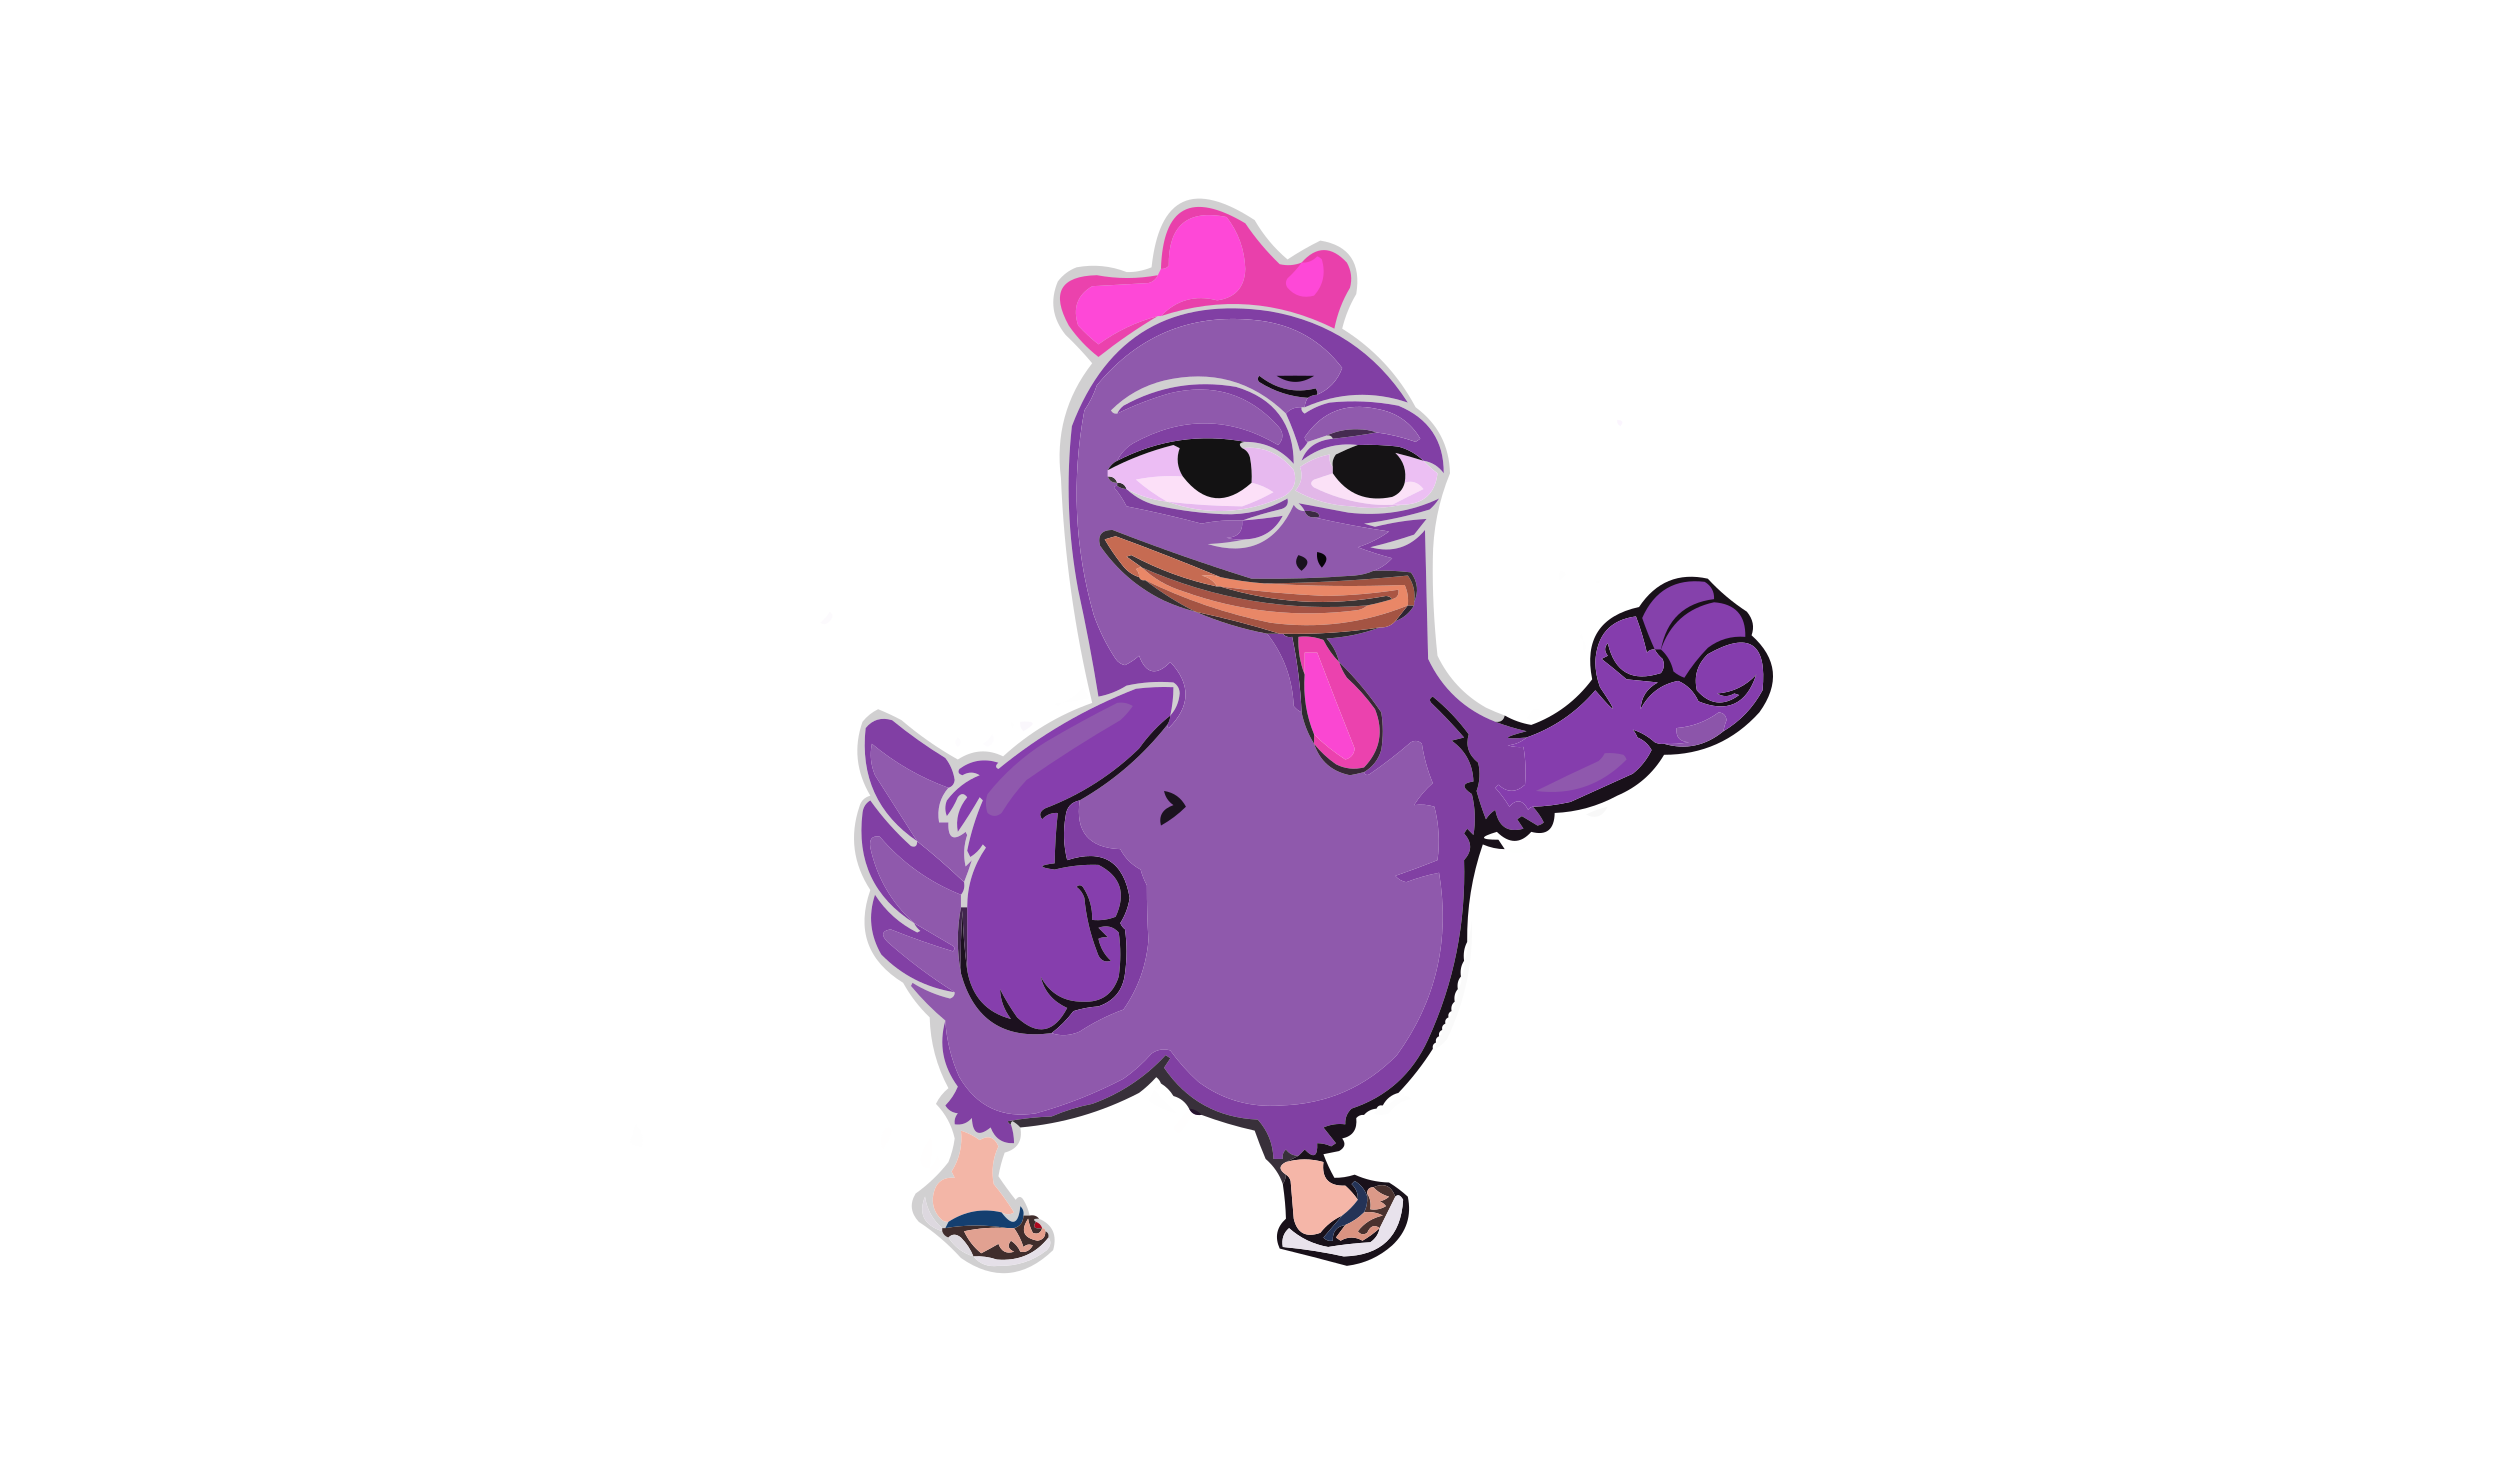 <svg xmlns="http://www.w3.org/2000/svg" viewBox="0 0 200 118" height="118" width="200">
    <g id="Group">
        <path d="M 104.375 32.582 C 104.389 32.303 104.473 32.051 104.625 31.827 C 104.848 31.674 105.098 31.59 105.375 31.576 C 106.339 31.151 107.006 30.438 107.375 29.437 C 105.741 27.291 103.575 26.033 100.875 25.663 C 95.539 24.975 91.164 26.694 87.75 30.821 C 87.511 31.545 87.178 32.216 86.75 32.834 C 85.719 38.367 85.969 43.819 87.5 49.188 C 87.943 50.446 88.526 51.62 89.25 52.71 C 89.435 52.98 89.685 53.148 90 53.213 C 90.407 53.015 90.782 52.763 91.125 52.458 C 91.683 53.931 92.516 54.098 93.625 52.962 C 95.291 54.74 95.249 56.501 93.5 58.245 C 93.4 58.188 93.359 58.104 93.375 57.994 C 93.527 57.769 93.611 57.518 93.625 57.239 C 94.06 56.767 94.31 56.18 94.375 55.478 C 94.368 55.093 94.201 54.799 93.875 54.597 C 92.618 54.493 91.368 54.577 90.125 54.849 C 89.423 55.287 88.673 55.58 87.875 55.729 C 87.414 52.865 86.873 50.014 86.25 47.175 C 85.443 42.832 85.277 38.472 85.75 34.092 C 88.528 26.798 93.82 23.737 101.625 24.908 C 106.36 25.738 110.027 28.17 112.625 32.205 C 109.841 31.268 107.091 31.394 104.375 32.582 Z" opacity="0.96" stroke="none" fill-rule="evenodd" fill="#7c38a0" id="Path"></path>
    </g>
    <g id="g1">
        <path d="M 105.375 31.576 C 105.408 31.39 105.366 31.222 105.25 31.072 C 103.61 31.475 102.11 31.14 100.75 30.066 C 100.583 30.234 100.583 30.401 100.75 30.569 C 101.937 31.317 103.229 31.736 104.625 31.827 C 104.473 32.051 104.389 32.303 104.375 32.582 C 104.292 32.582 104.208 32.582 104.125 32.582 C 103.612 32.557 103.195 32.725 102.875 33.085 C 100.149 30.449 96.899 29.568 93.125 30.443 C 91.482 30.851 90.065 31.647 88.875 32.834 C 88.989 33.034 89.156 33.118 89.375 33.085 C 90.737 32.418 92.154 31.873 93.625 31.45 C 97.046 30.642 99.921 31.523 102.25 34.092 C 102.707 34.617 102.707 35.12 102.25 35.601 C 98.427 33.336 94.552 33.294 90.625 35.475 C 90.059 35.834 89.642 36.296 89.375 36.859 C 89.042 37.027 88.792 37.279 88.625 37.614 C 88.625 37.782 88.625 37.949 88.625 38.117 C 88.743 38.471 88.993 38.639 89.375 38.62 C 89.375 38.704 89.375 38.788 89.375 38.872 C 89.266 38.856 89.182 38.897 89.125 38.998 C 89.52 39.458 89.854 39.961 90.125 40.507 C 92.14 40.905 94.14 41.366 96.125 41.891 C 97.197 41.671 98.28 41.587 99.375 41.64 C 99.446 42.53 99.03 42.991 98.125 43.023 C 98.618 43.148 99.118 43.19 99.625 43.149 C 98.672 43.357 97.672 43.482 96.625 43.527 C 99.82 44.498 102.112 43.45 103.5 40.382 C 103.704 40.715 103.996 40.882 104.375 40.885 C 104.493 41.239 104.743 41.406 105.125 41.388 C 107.08 41.84 109.08 42.217 111.125 42.52 C 110.362 43.072 109.528 43.492 108.625 43.778 C 109.513 44.118 110.43 44.412 111.375 44.659 C 110.945 45.125 110.445 45.46 109.875 45.665 C 109.427 45.869 108.927 45.995 108.375 46.043 C 105.626 46.25 102.876 46.334 100.125 46.294 C 96.375 45.122 92.667 43.822 89 42.394 C 88.125 42.399 87.791 42.819 88 43.652 C 89.328 45.577 91.036 47.045 93.125 48.055 C 93.939 48.425 94.773 48.718 95.625 48.936 C 97.467 49.736 99.384 50.323 101.375 50.697 C 102.687 52.371 103.395 54.3 103.5 56.484 C 103.677 56.706 103.885 56.873 104.125 56.987 C 104.315 57.901 104.649 58.74 105.125 59.503 C 105.59 60.893 106.548 61.732 108 62.019 C 108.383 61.951 108.758 61.867 109.125 61.768 C 109.224 62.025 109.391 62.067 109.625 61.893 C 110.754 61.116 111.837 60.277 112.875 59.377 C 113.196 59.205 113.488 59.247 113.75 59.503 C 113.913 60.589 114.205 61.638 114.625 62.648 C 114.049 63.146 113.549 63.733 113.125 64.409 C 113.686 64.329 114.228 64.371 114.75 64.535 C 115.114 65.943 115.197 67.369 115 68.812 C 113.902 69.251 112.777 69.67 111.625 70.07 C 111.859 70.335 112.151 70.503 112.5 70.574 C 113.358 70.244 114.233 69.992 115.125 69.819 C 116.018 75.203 114.893 80.067 111.75 84.412 C 109.226 86.98 106.142 88.322 102.5 88.437 C 100.039 88.622 97.83 87.993 95.875 86.55 C 95.033 85.787 94.283 84.948 93.625 84.034 C 93.091 83.874 92.591 83.958 92.125 84.286 C 91.449 85.05 90.699 85.721 89.875 86.299 C 87.637 87.468 85.304 88.391 82.875 89.066 C 80.189 89.497 78.147 88.532 76.75 86.173 C 76.096 84.727 75.721 83.217 75.625 81.644 C 74.649 80.829 73.732 79.907 72.875 78.876 C 72.917 78.793 72.958 78.709 73 78.625 C 73.923 79.199 74.923 79.618 76 79.883 C 76.257 79.798 76.382 79.63 76.375 79.38 C 74.489 78.196 72.697 76.854 71 75.354 C 70.461 74.802 70.544 74.467 71.25 74.348 C 72.901 75.012 74.567 75.599 76.25 76.109 C 76.422 75.899 76.38 75.732 76.125 75.606 C 75.111 75.013 74.111 74.426 73.125 73.844 C 71.318 72.222 70.151 70.209 69.625 67.806 C 69.519 67.131 69.769 66.838 70.375 66.925 C 72.158 69.012 74.324 70.563 76.875 71.58 C 76.875 71.915 76.875 72.251 76.875 72.586 C 76.542 74.348 76.542 76.109 76.875 77.87 C 77.89 81.569 80.306 83.163 84.125 82.65 C 84.844 82.906 85.594 82.864 86.375 82.525 C 87.464 81.809 88.631 81.222 89.875 80.763 C 91.034 79.111 91.701 77.266 91.875 75.228 C 91.789 73.77 91.748 72.303 91.75 70.825 C 91.534 70.426 91.368 70.006 91.25 69.567 C 90.542 69.19 90 68.645 89.625 67.932 C 87.099 67.834 86.016 66.534 86.375 64.032 C 89.082 62.483 91.416 60.47 93.375 57.994 C 93.359 58.104 93.4 58.188 93.5 58.245 C 95.249 56.501 95.291 54.74 93.625 52.962 C 92.516 54.098 91.683 53.931 91.125 52.458 C 90.782 52.763 90.407 53.015 90 53.213 C 89.685 53.148 89.435 52.98 89.25 52.71 C 88.526 51.62 87.943 50.446 87.5 49.188 C 85.969 43.819 85.719 38.367 86.75 32.834 C 87.178 32.216 87.511 31.545 87.75 30.821 C 91.164 26.694 95.539 24.975 100.875 25.663 C 103.575 26.033 105.741 27.291 107.375 29.437 C 107.006 30.438 106.339 31.151 105.375 31.576 Z" stroke="none" fill-rule="evenodd" fill="#8f59ac" id="path1"></path>
    </g>
    <g id="g2">
        <path d="M 129.375 33.588 C 129.834 33.623 129.917 33.791 129.625 34.092 C 129.426 33.977 129.342 33.809 129.375 33.588 Z" opacity="0.094" stroke="none" fill-rule="evenodd" fill="#d897fb" id="path2"></path>
    </g>
    <g id="g3">
        <path d="M 84.375 36.356 C 84.708 36.524 84.708 36.524 84.375 36.356 Z" opacity="0.004" stroke="none" fill-rule="evenodd" fill="#000000" id="path3"></path>
    </g>
    <g id="g4">
        <path d="M 124.875 45.665 C 125.414 45.804 125.372 46.056 124.75 46.42 C 124.632 46.149 124.674 45.897 124.875 45.665 Z" opacity="0.004" stroke="none" fill-rule="evenodd" fill="#000000" id="path4"></path>
    </g>
    <g id="g5">
        <path d="M 127.625 46.672 C 127.724 46.414 127.891 46.372 128.125 46.546 C 127.977 46.663 127.81 46.705 127.625 46.672 Z" opacity="0.004" stroke="none" fill-rule="evenodd" fill="#000000" id="path5"></path>
    </g>
    <g id="g6">
        <path d="M 127.625 46.672 C 127.458 46.839 127.458 46.839 127.625 46.672 Z" opacity="0.004" stroke="none" fill-rule="evenodd" fill="#000000" id="path6"></path>
    </g>
    <g id="g7">
        <path d="M 119.625 57.742 C 120.412 58.046 121.246 58.297 122.125 58.497 C 120.144 59.009 120.144 59.176 122.125 59 C 121.713 59.359 121.213 59.569 120.625 59.629 C 121.034 59.753 121.45 59.795 121.875 59.755 C 122.048 60.759 122.089 61.765 122 62.774 C 121.282 63.428 120.574 63.428 119.875 62.774 C 119.792 62.858 119.708 62.942 119.625 63.026 C 120.048 63.493 120.423 63.997 120.75 64.535 C 121.319 63.89 121.819 63.974 122.25 64.787 C 122.346 64.647 122.471 64.563 122.625 64.535 C 122.999 64.937 123.291 65.356 123.5 65.793 C 123.36 65.925 123.193 66.008 123 66.045 C 122.583 65.793 122.167 65.542 121.75 65.29 C 121.625 65.374 121.5 65.458 121.375 65.542 C 121.542 65.793 121.708 66.045 121.875 66.296 C 120.626 66.642 119.876 66.139 119.625 64.787 C 119.32 64.979 119.07 65.23 118.875 65.542 C 118.587 64.8 118.337 64.046 118.125 63.277 C 118.394 62.538 118.435 61.783 118.25 61.013 C 117.483 60.399 117.233 59.645 117.5 58.748 C 116.672 57.621 115.713 56.615 114.625 55.729 C 114.37 55.856 114.328 56.023 114.5 56.232 C 115.421 57.117 116.296 58.039 117.125 59 C 116.792 59.084 116.458 59.168 116.125 59.252 C 117.244 60.045 117.827 61.135 117.875 62.522 C 116.961 62.642 116.919 62.977 117.75 63.529 C 118.02 64.627 118.062 65.717 117.875 66.8 C 117.708 66.632 117.542 66.464 117.375 66.296 C 117.292 66.422 117.208 66.548 117.125 66.674 C 117.773 67.392 117.773 68.104 117.125 68.812 C 117.28 73.838 116.322 78.618 114.25 83.154 C 112.999 85.898 110.957 87.743 108.125 88.689 C 107.762 89.028 107.596 89.448 107.625 89.947 C 107.019 89.869 106.436 89.953 105.875 90.198 C 106.208 90.618 106.542 91.037 106.875 91.456 C 106.75 91.54 106.625 91.624 106.5 91.708 C 106.14 91.545 105.765 91.461 105.375 91.456 C 105.43 92.537 105.097 92.705 104.375 91.959 C 104.204 92.146 104.038 92.314 103.875 92.463 C 103.464 92.468 103.131 92.3 102.875 91.959 C 102.654 92.167 102.57 92.419 102.625 92.714 C 102.375 92.714 102.125 92.714 101.875 92.714 C 101.842 91.515 101.425 90.467 100.625 89.569 C 97.416 89.424 94.916 88.04 93.125 85.418 C 93.292 85.166 93.458 84.915 93.625 84.663 C 93.5 84.579 93.375 84.495 93.25 84.412 C 91.612 86.181 89.654 87.481 87.375 88.311 C 86.254 88.53 85.171 88.866 84.125 89.318 C 82.95 89.361 81.783 89.487 80.625 89.695 C 80.656 89.848 80.739 89.932 80.875 89.947 C 81.037 90.434 81.121 90.937 81.125 91.456 C 80.207 91.5 79.582 91.081 79.25 90.198 C 78.305 90.969 77.805 90.717 77.75 89.443 C 77.389 89.86 76.93 90.028 76.375 89.947 C 76.332 89.614 76.416 89.32 76.625 89.066 C 76.178 89.017 75.845 88.807 75.625 88.437 C 76.057 88.002 76.39 87.499 76.625 86.928 C 75.43 85.3 75.097 83.538 75.625 81.644 C 75.721 83.217 76.096 84.727 76.75 86.173 C 78.147 88.532 80.189 89.497 82.875 89.066 C 85.304 88.391 87.637 87.468 89.875 86.299 C 90.699 85.721 91.449 85.05 92.125 84.286 C 92.591 83.958 93.091 83.874 93.625 84.034 C 94.283 84.948 95.033 85.787 95.875 86.55 C 97.83 87.993 100.039 88.622 102.5 88.437 C 106.142 88.322 109.226 86.98 111.75 84.412 C 114.893 80.067 116.018 75.203 115.125 69.819 C 114.233 69.992 113.358 70.244 112.5 70.574 C 112.151 70.503 111.859 70.335 111.625 70.07 C 112.777 69.67 113.902 69.251 115 68.812 C 115.197 67.369 115.114 65.943 114.75 64.535 C 114.228 64.371 113.686 64.329 113.125 64.409 C 113.549 63.733 114.049 63.146 114.625 62.648 C 114.205 61.638 113.913 60.589 113.75 59.503 C 113.488 59.247 113.196 59.205 112.875 59.377 C 111.837 60.277 110.754 61.116 109.625 61.893 C 109.391 62.067 109.224 62.025 109.125 61.768 C 109.808 61.372 110.266 60.785 110.5 60.006 C 110.667 59 110.667 57.994 110.5 56.987 C 109.503 55.524 108.378 54.182 107.125 52.962 C 106.957 52.247 106.623 51.618 106.125 51.075 C 107.619 50.993 109.036 50.699 110.375 50.194 C 110.888 50.219 111.305 50.051 111.625 49.691 C 112.272 49.46 112.772 49.04 113.125 48.433 C 113.125 48.349 113.125 48.265 113.125 48.181 C 113.507 47.352 113.423 46.555 112.875 45.791 C 111.879 45.665 110.879 45.623 109.875 45.665 C 110.445 45.46 110.945 45.125 111.375 44.659 C 110.43 44.412 109.513 44.118 108.625 43.778 C 109.528 43.492 110.362 43.072 111.125 42.52 C 109.08 42.217 107.08 41.84 105.125 41.388 C 105.595 41.415 105.678 41.289 105.375 41.011 C 105.052 40.887 104.718 40.845 104.375 40.885 C 104.262 40.644 104.095 40.434 103.875 40.256 C 105.184 40.504 106.517 40.756 107.875 41.011 C 110.491 41.311 112.908 40.933 115.125 39.878 C 114.922 40.209 114.672 40.503 114.375 40.759 C 112.656 41.281 110.906 41.659 109.125 41.891 C 109.417 41.975 109.708 42.059 110 42.143 C 111.368 41.8 112.743 41.59 114.125 41.514 C 113.792 41.933 113.458 42.352 113.125 42.772 C 111.971 43.161 110.805 43.496 109.625 43.778 C 111.387 44.253 112.845 43.792 114 42.394 C 114.083 45.833 114.167 49.271 114.25 52.71 C 115.381 55.103 117.173 56.78 119.625 57.742 Z M 95.125 88.689 C 95.538 88.729 95.871 88.897 96.125 89.192 C 95.655 89.26 95.322 89.092 95.125 88.689 Z" opacity="0.961" stroke="none" fill-rule="evenodd" fill="#7d3aa0" id="path7"></path>
    </g>
    <g id="g8">
        <path d="M 66.375 48.936 C 66.663 49.141 66.663 49.392 66.375 49.691 C 66.159 49.963 65.909 50.005 65.625 49.817 C 65.927 49.555 66.177 49.262 66.375 48.936 Z" opacity="0.027" stroke="none" fill-rule="evenodd" fill="#8a3db0" id="path8"></path>
    </g>
    <g id="g9">
        <path d="M 126.625 51.2 C 126.369 51.101 126.327 50.933 126.5 50.697 C 126.616 50.847 126.658 51.014 126.625 51.2 Z" opacity="0.004" stroke="none" fill-rule="evenodd" fill="#000000" id="path9"></path>
    </g>
    <g id="g10">
        <path d="M 126.625 51.2 C 126.899 51.477 126.941 51.813 126.75 52.207 C 126.628 51.882 126.586 51.546 126.625 51.2 Z" opacity="0.004" stroke="none" fill-rule="evenodd" fill="#000000" id="path10"></path>
    </g>
    <g id="g11">
        <path d="M 105.125 58.748 C 104.503 57.248 104.253 55.655 104.375 53.968 C 104.375 53.381 104.375 52.794 104.375 52.207 C 104.708 52.207 105.042 52.207 105.375 52.207 C 106.347 54.761 107.347 57.319 108.375 59.881 C 108.323 60.351 108.073 60.645 107.625 60.761 C 106.698 60.159 105.865 59.488 105.125 58.748 Z" stroke="none" fill-rule="evenodd" fill="#fa47d2" id="path11"></path>
    </g>
    <g id="g12">
        <path d="M 107.125 52.962 C 107.268 53.403 107.477 53.823 107.75 54.22 C 108.592 54.983 109.342 55.822 110 56.736 C 110.705 58.494 110.413 60.046 109.125 61.39 C 108.341 61.589 107.591 61.505 106.875 61.139 C 106.208 60.67 105.625 60.125 105.125 59.503 C 105.125 59.252 105.125 59 105.125 58.748 C 105.865 59.488 106.698 60.159 107.625 60.761 C 108.073 60.645 108.323 60.351 108.375 59.881 C 107.347 57.319 106.347 54.761 105.375 52.207 C 105.042 52.207 104.708 52.207 104.375 52.207 C 104.375 52.794 104.375 53.381 104.375 53.968 C 104.003 53.028 103.836 52.022 103.875 50.949 C 104.562 50.87 105.228 50.954 105.875 51.2 C 106.209 51.868 106.626 52.455 107.125 52.962 Z" opacity="0.961" stroke="none" fill-rule="evenodd" fill="#eb3cac" id="path12"></path>
    </g>
    <g id="g13">
        <path d="M 84.875 56.232 C 85.574 56.004 86.158 55.584 86.625 54.974 C 86.815 55.258 86.982 55.552 87.125 55.855 C 86.381 56.03 85.631 56.156 84.875 56.232 Z" opacity="0.004" stroke="none" fill-rule="evenodd" fill="#7f38a6" id="path13"></path>
    </g>
    <g id="g14">
        <path d="M 93.625 57.239 C 92.687 57.975 91.853 58.855 91.125 59.881 C 88.947 61.989 86.447 63.583 83.625 64.661 C 83.185 64.904 83.102 65.197 83.375 65.542 C 83.713 65.177 84.129 65.009 84.625 65.038 C 84.476 66.375 84.392 67.717 84.375 69.064 C 83.059 69.223 83.059 69.391 84.375 69.567 C 85.532 69.275 86.699 69.149 87.875 69.19 C 89.65 70.089 90.109 71.473 89.25 73.341 C 88.655 73.576 88.03 73.66 87.375 73.593 C 87.403 72.63 87.153 71.749 86.625 70.951 C 86.458 70.783 86.292 70.783 86.125 70.951 C 86.425 71.178 86.634 71.472 86.75 71.832 C 86.886 73.304 87.22 74.729 87.75 76.109 C 87.946 76.785 88.321 77.037 88.875 76.864 C 88.355 76.388 88.022 75.801 87.875 75.102 C 88.065 74.999 88.315 74.957 88.625 74.977 C 88.375 74.725 88.125 74.473 87.875 74.222 C 88.516 73.991 89.058 74.117 89.5 74.599 C 89.667 75.773 89.667 76.947 89.5 78.122 C 89.05 79.54 88.092 80.211 86.625 80.134 C 85.097 80.141 83.972 79.47 83.25 78.122 C 83.519 79.277 84.227 80.116 85.375 80.638 C 84.328 82.63 82.995 82.882 81.375 81.392 C 80.859 80.666 80.401 79.911 80 79.128 C 80.033 79.996 80.325 80.793 80.875 81.518 C 78.906 81.002 77.74 79.702 77.375 77.618 C 77.375 75.941 77.375 74.264 77.375 72.586 C 77.375 70.847 77.875 69.254 78.875 67.806 C 78.792 67.722 78.708 67.638 78.625 67.554 C 78.375 67.974 78.042 68.309 77.625 68.561 C 77.542 68.393 77.458 68.225 77.375 68.058 C 77.655 66.661 78.072 65.32 78.625 64.032 C 78.542 63.948 78.458 63.864 78.375 63.78 C 77.839 64.717 77.256 65.639 76.625 66.548 C 76.438 65.54 76.688 64.617 77.375 63.78 C 77.125 63.445 76.875 63.445 76.625 63.78 C 76.397 64.325 76.105 64.828 75.75 65.29 C 75.583 64.871 75.583 64.451 75.75 64.032 C 76.466 63.095 77.341 62.424 78.375 62.019 C 77.929 61.741 77.47 61.741 77 62.019 C 76.686 61.931 76.602 61.763 76.75 61.516 C 77.701 60.822 78.743 60.654 79.875 61.013 C 79.623 61.238 79.623 61.406 79.875 61.516 C 83.198 58.795 86.864 56.657 90.875 55.1 C 91.871 54.975 92.871 54.933 93.875 54.974 C 93.873 55.741 93.79 56.495 93.625 57.239 Z" stroke="none" fill-rule="evenodd" fill="#863ead" id="path14"></path>
    </g>
    <g id="g15">
        <path d="M 110.375 50.194 C 109.036 50.699 107.619 50.993 106.125 51.075 C 106.623 51.618 106.957 52.247 107.125 52.962 C 106.626 52.455 106.209 51.868 105.875 51.2 C 105.228 50.954 104.562 50.87 103.875 50.949 C 103.836 52.022 104.003 53.028 104.375 53.968 C 104.253 55.655 104.503 57.248 105.125 58.748 C 105.125 59 105.125 59.252 105.125 59.503 C 104.649 58.74 104.315 57.901 104.125 56.987 C 104.039 54.951 103.789 52.938 103.375 50.949 C 103.052 51.008 102.802 50.925 102.625 50.697 C 105.226 50.758 107.809 50.59 110.375 50.194 Z" opacity="0.888" stroke="none" fill-rule="evenodd" fill="#151214" id="path15"></path>
    </g>
    <g id="g16">
        <path d="M 84.875 56.232 C 84.776 56.49 84.609 56.532 84.375 56.358 C 84.523 56.241 84.69 56.199 84.875 56.232 Z" opacity="0.004" stroke="none" fill-rule="evenodd" fill="#3c00b3" id="path16"></path>
    </g>
    <g id="g17">
        <path d="M 89.375 56.232 C 89.822 56.161 90.239 56.244 90.625 56.484 C 90.338 56.899 90.005 57.276 89.625 57.616 C 87.063 59.102 84.563 60.696 82.125 62.397 C 81.367 63.209 80.701 64.09 80.125 65.038 C 79.748 65.352 79.373 65.352 79 65.038 C 78.833 64.535 78.833 64.032 79 63.529 C 80.31 61.884 81.851 60.501 83.625 59.377 C 85.516 58.256 87.433 57.208 89.375 56.232 Z" stroke="none" fill-rule="evenodd" fill="#8f58ad" id="path17"></path>
    </g>
    <g id="g18">
        <path d="M 107.125 52.962 C 108.378 54.182 109.503 55.524 110.5 56.987 C 110.667 57.994 110.667 59 110.5 60.006 C 110.266 60.785 109.808 61.372 109.125 61.768 C 108.758 61.867 108.383 61.951 108 62.019 C 106.548 61.732 105.59 60.893 105.125 59.503 C 105.625 60.125 106.208 60.67 106.875 61.139 C 107.591 61.505 108.341 61.589 109.125 61.39 C 110.413 60.046 110.705 58.494 110 56.736 C 109.342 55.822 108.592 54.983 107.75 54.22 C 107.477 53.823 107.268 53.403 107.125 52.962 Z" opacity="0.925" stroke="none" fill-rule="evenodd" fill="#271725" id="path18"></path>
    </g>
    <g id="g19">
        <path d="M 93.125 63.277 C 93.914 63.399 94.497 63.818 94.875 64.535 C 94.285 65.127 93.618 65.63 92.875 66.045 C 92.682 65.257 93.015 64.712 93.875 64.409 C 93.465 64.125 93.215 63.748 93.125 63.277 Z" stroke="none" fill-rule="evenodd" fill="#1b131f" id="path19"></path>
    </g>
    <g id="g20">
        <path d="M 128.625 64.284 C 128.958 64.451 128.958 64.451 128.625 64.284 Z" opacity="0.004" stroke="none" fill-rule="evenodd" fill="#000000" id="path20"></path>
    </g>
    <g id="g21">
        <path d="M 128.625 64.535 C 128.213 65.333 127.63 65.543 126.875 65.164 C 127.436 64.878 128.019 64.669 128.625 64.535 Z" opacity="0.031" stroke="none" fill-rule="evenodd" fill="#0a030b" id="path21"></path>
    </g>
    <g id="g22">
        <path d="M 73.375 67.303 C 74.672 68.334 75.922 69.424 77.125 70.574 C 77.192 70.976 77.108 71.311 76.875 71.58 C 74.324 70.563 72.158 69.012 70.375 66.925 C 69.769 66.838 69.519 67.131 69.625 67.806 C 70.151 70.209 71.318 72.222 73.125 73.844 C 69.908 71.813 68.533 68.877 69 65.038 C 69.049 64.589 69.257 64.254 69.625 64.032 C 70.562 65.354 71.645 66.57 72.875 67.68 C 73.204 67.813 73.371 67.687 73.375 67.303 Z" opacity="0.959" stroke="none" fill-rule="evenodd" fill="#7c38a0" id="path22"></path>
    </g>
    <g id="g23">
        <path d="M 117.375 75.354 C 117.135 75.798 117.051 76.301 117.125 76.864 C 116.887 77.221 116.804 77.64 116.875 78.122 C 116.642 78.39 116.558 78.726 116.625 79.128 C 116.392 79.397 116.308 79.732 116.375 80.134 C 116.149 80.313 116.066 80.564 116.125 80.889 C 115.915 80.975 115.832 81.143 115.875 81.392 C 115.665 81.478 115.582 81.646 115.625 81.896 C 115.415 81.982 115.332 82.149 115.375 82.399 C 115.165 82.485 115.082 82.652 115.125 82.902 C 114.915 82.988 114.832 83.156 114.875 83.405 C 114.665 83.491 114.582 83.659 114.625 83.908 C 113.832 85.164 112.915 86.338 111.875 87.431 C 111.313 87.577 110.896 87.912 110.625 88.437 C 110.377 88.394 110.211 88.478 110.125 88.689 C 109.712 88.729 109.379 88.897 109.125 89.192 C 108.876 89.17 108.668 89.254 108.5 89.443 C 108.595 90.355 108.22 90.9 107.375 91.079 C 107.682 91.478 107.599 91.814 107.125 92.085 C 106.708 92.169 106.292 92.253 105.875 92.337 C 106.119 92.992 106.411 93.621 106.75 94.224 C 107.274 94.237 107.816 94.153 108.375 93.972 C 109.233 94.365 110.15 94.575 111.125 94.601 C 111.66 94.93 112.16 95.308 112.625 95.733 C 112.942 97.251 112.525 98.551 111.375 99.633 C 110.339 100.553 109.13 101.098 107.75 101.269 C 105.964 100.788 104.172 100.326 102.375 99.885 C 101.964 98.969 102.131 98.172 102.875 97.495 C 102.857 96.671 102.774 95.749 102.625 94.727 C 102.777 94.503 102.861 94.251 102.875 93.972 C 103.055 94.077 103.18 94.245 103.25 94.475 C 103.333 95.482 103.417 96.488 103.5 97.495 C 103.769 98.656 104.478 99.033 105.625 98.627 C 106.11 98.009 106.694 97.548 107.375 97.243 C 106.881 97.825 106.381 98.412 105.875 99.004 C 106.081 99.227 106.331 99.311 106.625 99.256 C 106.592 98.535 106.926 98.115 107.625 97.998 C 107.381 98.329 107.131 98.664 106.875 99.004 C 107 99.088 107.125 99.172 107.25 99.256 C 107.833 98.92 108.417 98.92 109 99.256 C 109.495 98.967 109.953 98.631 110.375 98.249 C 110.285 98.72 110.035 99.098 109.625 99.382 C 108.49 99.445 107.365 99.571 106.25 99.759 C 105.052 99.547 104.011 99.044 103.125 98.249 C 102.679 98.633 102.513 99.136 102.625 99.759 C 104.272 99.912 105.897 100.163 107.5 100.514 C 110.494 100.435 112.078 98.925 112.25 95.985 C 112.04 95.608 111.832 95.524 111.625 95.733 C 111.304 94.859 110.721 94.607 109.875 94.979 C 109.542 94.979 109.375 95.147 109.375 95.482 C 109.375 95.566 109.375 95.65 109.375 95.733 C 109.218 95.199 108.885 94.779 108.375 94.475 C 108.292 94.559 108.208 94.643 108.125 94.727 C 108.488 95.067 108.654 95.486 108.625 95.985 C 108.351 95.582 108.018 95.204 107.625 94.853 C 106.301 94.905 105.718 94.276 105.875 92.966 C 104.88 92.683 103.88 92.683 102.875 92.966 C 103.208 92.798 103.542 92.631 103.875 92.463 C 104.038 92.314 104.204 92.146 104.375 91.959 C 105.097 92.705 105.43 92.537 105.375 91.456 C 105.765 91.461 106.14 91.545 106.5 91.708 C 106.625 91.624 106.75 91.54 106.875 91.456 C 106.542 91.037 106.208 90.618 105.875 90.198 C 106.436 89.953 107.019 89.869 107.625 89.947 C 107.596 89.448 107.762 89.028 108.125 88.689 C 110.957 87.743 112.999 85.898 114.25 83.154 C 116.322 78.618 117.28 73.838 117.125 68.812 C 117.773 68.104 117.773 67.392 117.125 66.674 C 117.208 66.548 117.292 66.422 117.375 66.296 C 117.542 66.464 117.708 66.632 117.875 66.8 C 118.062 65.717 118.02 64.627 117.75 63.529 C 116.919 62.977 116.961 62.642 117.875 62.522 C 117.827 61.135 117.244 60.045 116.125 59.252 C 116.458 59.168 116.792 59.084 117.125 59 C 116.296 58.039 115.421 57.117 114.5 56.232 C 114.328 56.023 114.37 55.856 114.625 55.729 C 115.713 56.615 116.672 57.621 117.5 58.748 C 117.233 59.645 117.483 60.399 118.25 61.013 C 118.435 61.783 118.394 62.538 118.125 63.277 C 118.337 64.046 118.587 64.8 118.875 65.542 C 119.07 65.23 119.32 64.979 119.625 64.787 C 119.876 66.139 120.626 66.642 121.875 66.296 C 121.708 66.045 121.542 65.793 121.375 65.542 C 121.5 65.458 121.625 65.374 121.75 65.29 C 122.167 65.542 122.583 65.793 123 66.045 C 123.193 66.008 123.36 65.925 123.5 65.793 C 123.291 65.356 122.999 64.937 122.625 64.535 C 123.568 64.516 124.568 64.391 125.625 64.158 C 127.284 63.407 128.951 62.652 130.625 61.893 C 131.268 61.373 131.768 60.744 132.125 60.006 C 131.868 59.538 131.493 59.203 131 59 C 130.906 58.77 130.781 58.56 130.625 58.371 C 131.244 58.559 131.827 58.895 132.375 59.377 C 132.612 59.499 132.862 59.541 133.125 59.503 C 134.852 60.006 136.436 59.67 137.875 58.497 C 139.209 57.699 140.251 56.609 141 55.226 C 141.389 51.423 139.93 50.459 136.625 52.333 C 135.789 53.134 135.497 54.098 135.75 55.226 C 136.77 56.383 137.895 56.509 139.125 55.603 C 139 55.561 138.875 55.52 138.75 55.478 C 138.279 55.756 137.821 55.756 137.375 55.478 C 138.625 55.382 139.666 54.878 140.5 53.968 C 139.731 56.346 138.189 57.059 135.875 56.107 C 135.52 55.328 134.978 54.783 134.25 54.471 C 132.901 54.737 131.901 55.491 131.25 56.736 C 131.288 55.783 131.747 55.071 132.625 54.597 C 131.792 54.513 130.958 54.429 130.125 54.345 C 129.46 53.778 128.794 53.233 128.125 52.71 C 128.292 52.626 128.458 52.542 128.625 52.458 C 128.339 52.108 128.339 51.773 128.625 51.452 C 129.165 53.795 130.582 54.592 132.875 53.842 C 133.139 53.493 133.18 53.116 133 52.71 C 132.739 52.49 132.531 52.239 132.375 51.955 C 132.126 51.934 131.918 52.018 131.75 52.207 C 131.52 51.216 131.229 50.252 130.875 49.313 C 128.815 49.586 127.732 50.802 127.625 52.962 C 127.635 53.656 127.76 54.327 128 54.974 C 129.488 57.178 129.363 57.262 127.625 55.226 C 126.122 56.987 124.289 58.245 122.125 59 C 120.144 59.176 120.144 59.009 122.125 58.497 C 121.246 58.297 120.412 58.046 119.625 57.742 C 120.045 57.796 120.295 57.628 120.375 57.239 C 121.032 57.613 121.741 57.865 122.5 57.994 C 124.467 57.276 126.092 56.06 127.375 54.345 C 126.739 51.18 127.989 49.251 131.125 48.559 C 132.468 46.539 134.301 45.785 136.625 46.294 C 137.558 47.306 138.6 48.187 139.75 48.936 C 140.241 49.528 140.366 50.157 140.125 50.823 C 142.183 52.661 142.391 54.716 140.75 56.987 C 138.709 59.251 136.167 60.384 133.125 60.384 C 132.242 61.88 130.992 62.97 129.375 63.655 C 127.808 64.502 126.142 64.963 124.375 65.038 C 124.347 66.371 123.722 66.874 122.5 66.548 C 121.645 67.516 120.728 67.516 119.75 66.548 C 118.333 66.97 118.375 67.179 119.875 67.177 C 120.042 67.429 120.208 67.68 120.375 67.932 C 119.786 67.931 119.203 67.805 118.625 67.554 C 117.756 70.072 117.34 72.672 117.375 75.354 Z" opacity="0.979" stroke="none" fill-rule="evenodd" fill="#150d16" id="path23"></path>
    </g>
    <g id="g24">
        <path d="M 137.875 58.497 C 136.436 59.67 134.852 60.006 133.125 59.503 C 133.797 59.544 134.464 59.502 135.125 59.377 C 134.388 59.349 134.055 58.972 134.125 58.245 C 135.364 58.146 136.489 57.727 137.5 56.987 C 137.875 57.029 138.083 57.239 138.125 57.616 C 138.003 57.903 137.919 58.196 137.875 58.497 Z" stroke="none" fill-rule="evenodd" fill="#8c55aa" id="path24"></path>
    </g>
    <g id="g25">
        <path d="M 122.625 56.736 C 122.888 56.698 123.138 56.74 123.375 56.861 C 123.179 57.616 122.762 57.825 122.125 57.49 C 122.298 57.234 122.465 56.983 122.625 56.736 Z" opacity="0.007" stroke="none" fill-rule="evenodd" fill="#120513" id="path25"></path>
    </g>
    <g id="g26">
        <path d="M 132.375 51.955 C 132.531 52.239 132.739 52.49 133 52.71 C 133.18 53.116 133.139 53.493 132.875 53.842 C 130.582 54.592 129.165 53.795 128.625 51.452 C 128.339 51.773 128.339 52.108 128.625 52.458 C 128.458 52.542 128.292 52.626 128.125 52.71 C 128.794 53.233 129.46 53.778 130.125 54.345 C 130.958 54.429 131.792 54.513 132.625 54.597 C 131.747 55.071 131.288 55.783 131.25 56.736 C 131.901 55.491 132.901 54.737 134.25 54.471 C 134.978 54.783 135.52 55.328 135.875 56.107 C 138.189 57.059 139.731 56.346 140.5 53.968 C 139.666 54.878 138.625 55.382 137.375 55.478 C 137.821 55.756 138.279 55.756 138.75 55.478 C 138.875 55.52 139 55.561 139.125 55.603 C 137.895 56.509 136.77 56.383 135.75 55.226 C 135.497 54.098 135.789 53.134 136.625 52.333 C 139.93 50.459 141.389 51.423 141 55.226 C 140.251 56.609 139.209 57.699 137.875 58.497 C 137.919 58.196 138.003 57.903 138.125 57.616 C 138.083 57.239 137.875 57.029 137.5 56.987 C 136.489 57.727 135.364 58.146 134.125 58.245 C 134.055 58.972 134.388 59.349 135.125 59.377 C 134.464 59.502 133.797 59.544 133.125 59.503 C 132.862 59.541 132.612 59.499 132.375 59.377 C 131.827 58.895 131.244 58.559 130.625 58.371 C 130.781 58.56 130.906 58.77 131 59 C 131.493 59.203 131.868 59.538 132.125 60.006 C 131.768 60.744 131.268 61.373 130.625 61.893 C 128.951 62.652 127.284 63.407 125.625 64.158 C 124.568 64.391 123.568 64.516 122.625 64.535 C 122.471 64.563 122.346 64.647 122.25 64.787 C 121.819 63.974 121.319 63.89 120.75 64.535 C 120.423 63.997 120.048 63.493 119.625 63.026 C 119.708 62.942 119.792 62.858 119.875 62.774 C 120.574 63.428 121.282 63.428 122 62.774 C 122.089 61.765 122.048 60.759 121.875 59.755 C 121.45 59.795 121.034 59.753 120.625 59.629 C 121.213 59.569 121.713 59.359 122.125 59 C 124.289 58.245 126.122 56.987 127.625 55.226 C 129.363 57.262 129.488 57.178 128 54.974 C 127.76 54.327 127.635 53.656 127.625 52.962 C 127.732 50.802 128.815 49.586 130.875 49.313 C 131.229 50.252 131.52 51.216 131.75 52.207 C 131.918 52.018 132.126 51.934 132.375 51.955 Z" stroke="none" fill-rule="evenodd" fill="#853dad" id="path26"></path>
    </g>
    <g id="g27">
        <path d="M 128.375 60.258 C 128.882 60.217 129.382 60.259 129.875 60.384 C 129.989 60.488 130.073 60.614 130.125 60.761 C 128.127 62.801 125.711 63.64 122.875 63.277 C 124.513 62.46 126.179 61.663 127.875 60.887 C 128.095 60.709 128.262 60.499 128.375 60.258 Z" stroke="none" fill-rule="evenodd" fill="#8f58ad" id="path27"></path>
    </g>
    <g id="g28">
        <path d="M 132.875 51.955 C 132.708 51.955 132.542 51.955 132.375 51.955 C 132.011 51.148 131.678 50.309 131.375 49.439 C 132.353 47.233 134.02 46.269 136.375 46.546 C 136.902 46.864 137.152 47.325 137.125 47.93 C 134.747 48.226 133.33 49.568 132.875 51.955 Z" stroke="none" fill-rule="evenodd" fill="#8541ab" id="path28"></path>
    </g>
    <g id="g29">
        <path d="M 132.875 51.955 C 133.583 49.901 135 48.643 137.125 48.181 C 138.834 48.308 139.667 49.23 139.625 50.949 C 138.508 50.862 137.508 51.156 136.625 51.829 C 135.908 52.565 135.283 53.362 134.75 54.22 C 134.429 54.106 134.137 53.939 133.875 53.716 C 133.724 53.013 133.391 52.426 132.875 51.955 Z" stroke="none" fill-rule="evenodd" fill="#863fad" id="path29"></path>
    </g>
    <g id="g30">
        <path d="M 120.625 68.058 C 121.157 67.774 121.74 67.732 122.375 67.932 C 121.803 68.35 121.22 68.392 120.625 68.058 Z" opacity="0.004" stroke="none" fill-rule="evenodd" fill="#9afeb1" id="path30"></path>
    </g>
    <g id="g31">
        <path d="M 93.625 57.239 C 93.611 57.518 93.527 57.769 93.375 57.994 C 91.416 60.47 89.082 62.483 86.375 64.032 C 85.697 64.17 85.322 64.589 85.25 65.29 C 85.043 66.473 85.085 67.647 85.375 68.812 C 88.214 67.892 89.881 68.898 90.375 71.832 C 90.267 72.553 90.017 73.223 89.625 73.844 C 89.702 74.048 89.827 74.215 90 74.348 C 90.167 75.522 90.167 76.696 90 77.87 C 89.844 79.201 89.135 80.082 87.875 80.512 C 87.193 80.558 86.527 80.683 85.875 80.889 C 85.37 81.565 84.786 82.152 84.125 82.65 C 80.306 83.163 77.89 81.569 76.875 77.87 C 76.834 76.191 76.875 74.513 77 72.838 C 77.043 74.477 77.168 76.07 77.375 77.618 C 77.74 79.702 78.906 81.002 80.875 81.518 C 80.325 80.793 80.033 79.996 80 79.128 C 80.401 79.911 80.859 80.666 81.375 81.392 C 82.995 82.882 84.328 82.63 85.375 80.638 C 84.227 80.116 83.519 79.277 83.25 78.122 C 83.972 79.47 85.097 80.141 86.625 80.134 C 88.092 80.211 89.05 79.54 89.5 78.122 C 89.667 76.947 89.667 75.773 89.5 74.599 C 89.058 74.117 88.516 73.991 87.875 74.222 C 88.125 74.473 88.375 74.725 88.625 74.977 C 88.315 74.957 88.065 74.999 87.875 75.102 C 88.022 75.801 88.355 76.388 88.875 76.864 C 88.321 77.037 87.946 76.785 87.75 76.109 C 87.22 74.729 86.886 73.304 86.75 71.832 C 86.634 71.472 86.425 71.178 86.125 70.951 C 86.292 70.783 86.458 70.783 86.625 70.951 C 87.153 71.749 87.403 72.63 87.375 73.593 C 88.03 73.66 88.655 73.576 89.25 73.341 C 90.109 71.473 89.65 70.089 87.875 69.19 C 86.699 69.149 85.532 69.275 84.375 69.567 C 83.059 69.391 83.059 69.223 84.375 69.064 C 84.392 67.717 84.476 66.375 84.625 65.038 C 84.129 65.009 83.713 65.177 83.375 65.542 C 83.102 65.197 83.185 64.904 83.625 64.661 C 86.447 63.583 88.947 61.989 91.125 59.881 C 91.853 58.855 92.687 57.975 93.625 57.239 Z" opacity="0.978" stroke="none" fill-rule="evenodd" fill="#180d1b" id="path31"></path>
    </g>
    <g id="g32">
        <path d="M 86.375 64.032 C 86.016 66.534 87.099 67.834 89.625 67.932 C 90 68.645 90.542 69.19 91.25 69.567 C 91.368 70.006 91.534 70.426 91.75 70.825 C 91.748 72.303 91.789 73.77 91.875 75.228 C 91.701 77.266 91.034 79.111 89.875 80.763 C 88.631 81.222 87.464 81.809 86.375 82.525 C 85.594 82.864 84.844 82.906 84.125 82.65 C 84.786 82.152 85.37 81.565 85.875 80.889 C 86.527 80.683 87.193 80.558 87.875 80.512 C 89.135 80.082 89.844 79.201 90 77.87 C 90.167 76.696 90.167 75.522 90 74.348 C 89.827 74.215 89.702 74.048 89.625 73.844 C 90.017 73.223 90.267 72.553 90.375 71.832 C 89.881 68.898 88.214 67.892 85.375 68.812 C 85.085 67.647 85.043 66.473 85.25 65.29 C 85.322 64.589 85.697 64.17 86.375 64.032 Z" stroke="none" fill-rule="evenodd" fill="#7f3ea2" id="path32"></path>
    </g>
    <g id="g33">
        <path d="M 76.875 72.586 C 77.042 72.586 77.208 72.586 77.375 72.586 C 77.375 74.264 77.375 75.941 77.375 77.618 C 77.168 76.07 77.043 74.477 77 72.838 C 76.875 74.513 76.834 76.191 76.875 77.87 C 76.542 76.109 76.542 74.348 76.875 72.586 Z" opacity="0.973" stroke="none" fill-rule="evenodd" fill="#3d2149" id="path33"></path>
    </g>
    <g id="g34">
        <path d="M 73.125 73.844 C 74.111 74.426 75.111 75.013 76.125 75.606 C 76.38 75.732 76.422 75.899 76.25 76.109 C 74.567 75.599 72.901 75.012 71.25 74.348 C 70.544 74.467 70.461 74.802 71 75.354 C 72.697 76.854 74.489 78.196 76.375 79.38 C 74.079 79.016 72.12 78.01 70.5 76.36 C 69.618 74.831 69.451 73.238 70 71.58 C 70.852 72.899 71.977 73.905 73.375 74.599 C 73.458 74.557 73.542 74.515 73.625 74.473 C 73.405 74.295 73.238 74.085 73.125 73.844 Z" opacity="0.957" stroke="none" fill-rule="evenodd" fill="#7c38a1" id="path34"></path>
    </g>
    <g id="g35">
        <path d="M 120.375 57.239 C 120.295 57.628 120.045 57.796 119.625 57.742 C 117.173 56.78 115.381 55.103 114.25 52.71 C 114.167 49.271 114.083 45.833 114 42.394 C 112.845 43.792 111.387 44.253 109.625 43.778 C 110.805 43.496 111.971 43.161 113.125 42.772 C 113.458 42.352 113.792 41.933 114.125 41.514 C 112.743 41.59 111.368 41.8 110 42.143 C 109.708 42.059 109.417 41.975 109.125 41.891 C 110.906 41.659 112.656 41.281 114.375 40.759 C 114.672 40.503 114.922 40.209 115.125 39.878 C 112.908 40.933 110.491 41.311 107.875 41.011 C 106.517 40.756 105.184 40.504 103.875 40.256 C 104.095 40.434 104.262 40.644 104.375 40.885 C 103.996 40.882 103.704 40.715 103.5 40.382 C 102.112 43.45 99.82 44.498 96.625 43.527 C 97.672 43.482 98.672 43.357 99.625 43.149 C 100.989 43.093 101.989 42.464 102.625 41.262 C 101.567 41.432 100.483 41.557 99.375 41.64 C 100.331 41.302 101.331 41.008 102.375 40.759 C 102.904 40.652 103.112 40.359 103 39.878 C 101.42 40.792 99.712 41.212 97.875 41.136 C 96.192 41.064 94.525 40.854 92.875 40.507 C 91.803 40.304 90.886 39.842 90.125 39.124 C 91.144 39.661 92.228 39.997 93.375 40.13 C 96.488 41.248 99.572 41.123 102.625 39.753 C 103.503 39.273 103.794 38.56 103.5 37.614 C 102.386 36.252 101.011 35.665 99.375 35.853 C 99.061 35.57 99.144 35.403 99.625 35.35 C 101.181 35.357 102.473 35.944 103.5 37.111 C 103.493 33.914 101.951 31.859 98.875 30.947 C 95.673 30.402 92.673 30.905 89.875 32.456 C 89.655 32.634 89.488 32.844 89.375 33.085 C 89.156 33.118 88.989 33.034 88.875 32.834 C 90.065 31.647 91.482 30.851 93.125 30.443 C 96.899 29.568 100.149 30.449 102.875 33.085 C 103.32 34.048 103.695 35.055 104 36.104 C 104.261 35.885 104.469 35.633 104.625 35.35 C 105.125 35.182 105.625 35.014 106.125 34.846 C 106.373 34.803 106.539 34.887 106.625 35.098 C 105.325 35.23 104.491 35.817 104.125 36.859 C 105.45 35.828 106.95 35.409 108.625 35.601 C 108.055 35.812 107.471 36.064 106.875 36.356 C 106.643 36.655 106.56 36.991 106.625 37.362 C 106.392 37.094 106.308 36.758 106.375 36.356 C 105.516 36.516 104.724 36.851 104 37.362 C 104.25 38.041 104.125 38.67 103.625 39.249 C 105.015 40.023 106.515 40.442 108.125 40.507 C 109.504 40.713 110.838 40.671 112.125 40.382 C 113.853 40.359 114.811 39.52 115 37.866 C 114.583 37.555 114.208 37.22 113.875 36.859 C 114.549 36.968 115.091 37.304 115.5 37.866 C 115.521 35.275 114.313 33.472 111.875 32.456 C 110.054 32.101 108.22 32.017 106.375 32.205 C 105.648 32.378 104.981 32.671 104.375 33.085 C 104.175 32.97 104.092 32.802 104.125 32.582 C 104.208 32.582 104.292 32.582 104.375 32.582 C 107.091 31.394 109.841 31.268 112.625 32.205 C 110.027 28.17 106.36 25.738 101.625 24.908 C 93.82 23.737 88.528 26.798 85.75 34.092 C 85.277 38.472 85.443 42.832 86.25 47.175 C 86.873 50.014 87.414 52.865 87.875 55.729 C 88.673 55.58 89.423 55.287 90.125 54.849 C 91.368 54.577 92.618 54.493 93.875 54.597 C 94.201 54.799 94.368 55.093 94.375 55.478 C 94.31 56.18 94.06 56.767 93.625 57.239 C 93.79 56.495 93.873 55.741 93.875 54.974 C 92.871 54.933 91.871 54.975 90.875 55.1 C 86.864 56.657 83.198 58.795 79.875 61.516 C 79.623 61.406 79.623 61.238 79.875 61.013 C 78.743 60.654 77.701 60.822 76.75 61.516 C 76.602 61.763 76.686 61.931 77 62.019 C 77.47 61.741 77.929 61.741 78.375 62.019 C 77.341 62.424 76.466 63.095 75.75 64.032 C 75.583 64.451 75.583 64.871 75.75 65.29 C 76.105 64.828 76.397 64.325 76.625 63.78 C 76.875 63.445 77.125 63.445 77.375 63.78 C 76.688 64.617 76.438 65.54 76.625 66.548 C 77.256 65.639 77.839 64.717 78.375 63.78 C 78.458 63.864 78.542 63.948 78.625 64.032 C 78.072 65.32 77.655 66.661 77.375 68.058 C 77.458 68.225 77.542 68.393 77.625 68.561 C 78.042 68.309 78.375 67.974 78.625 67.554 C 78.708 67.638 78.792 67.722 78.875 67.806 C 77.875 69.254 77.375 70.847 77.375 72.586 C 77.208 72.586 77.042 72.586 76.875 72.586 C 76.875 72.251 76.875 71.915 76.875 71.58 C 77.108 71.311 77.192 70.976 77.125 70.574 C 77.368 69.964 77.576 69.377 77.75 68.812 C 77.583 68.98 77.417 69.148 77.25 69.316 C 77.062 68.462 77.104 67.623 77.375 66.8 C 77.333 66.716 77.292 66.632 77.25 66.548 C 76.28 67.325 75.821 67.073 75.875 65.793 C 75.625 65.793 75.375 65.793 75.125 65.793 C 74.952 64.723 75.202 63.801 75.875 63.026 C 76.174 62.934 76.34 62.724 76.375 62.397 C 76.274 61.732 76.024 61.145 75.625 60.635 C 74.139 59.727 72.722 58.72 71.375 57.616 C 70.509 57.356 69.801 57.565 69.25 58.245 C 68.825 62.126 70.2 65.146 73.375 67.303 C 73.371 67.687 73.204 67.813 72.875 67.68 C 71.645 66.57 70.562 65.354 69.625 64.032 C 69.257 64.254 69.049 64.589 69 65.038 C 68.533 68.877 69.908 71.813 73.125 73.844 C 73.238 74.085 73.405 74.295 73.625 74.473 C 73.542 74.515 73.458 74.557 73.375 74.599 C 71.977 73.905 70.852 72.899 70 71.58 C 69.451 73.238 69.618 74.831 70.5 76.36 C 72.12 78.01 74.079 79.016 76.375 79.38 C 76.382 79.63 76.257 79.798 76 79.883 C 74.923 79.618 73.923 79.199 73 78.625 C 72.958 78.709 72.917 78.793 72.875 78.876 C 73.732 79.907 74.649 80.829 75.625 81.644 C 75.097 83.538 75.43 85.3 76.625 86.928 C 76.39 87.499 76.057 88.002 75.625 88.437 C 75.845 88.807 76.178 89.017 76.625 89.066 C 76.416 89.32 76.332 89.614 76.375 89.947 C 76.93 90.028 77.389 89.86 77.75 89.443 C 77.805 90.717 78.305 90.969 79.25 90.198 C 79.582 91.081 80.207 91.5 81.125 91.456 C 81.121 90.937 81.037 90.434 80.875 89.947 C 80.859 89.836 80.9 89.752 81 89.695 C 81.249 89.838 81.457 90.005 81.625 90.198 C 81.822 91.258 81.405 91.929 80.375 92.211 C 80.15 92.823 79.983 93.452 79.875 94.098 C 80.299 94.736 80.757 95.365 81.25 95.985 C 81.473 95.68 81.682 95.68 81.875 95.985 C 82.114 96.381 82.281 96.801 82.375 97.243 C 82.208 97.243 82.042 97.243 81.875 97.243 C 81.93 96.947 81.846 96.696 81.625 96.488 C 81.482 97.974 80.982 98.142 80.125 96.991 C 80.492 97.191 80.825 97.191 81.125 96.991 C 80.632 96.201 80.09 95.447 79.5 94.727 C 79.297 93.679 79.422 92.673 79.875 91.708 C 79.557 90.96 79.057 90.792 78.375 91.205 C 77.917 90.872 77.417 90.621 76.875 90.45 C 77.009 91.643 76.759 92.733 76.125 93.721 C 76.208 93.888 76.292 94.056 76.375 94.224 C 75.333 94.136 74.749 94.681 74.625 95.859 C 74.596 96.499 74.804 97.045 75.25 97.495 C 75.418 97.684 75.626 97.768 75.875 97.746 C 75.792 97.914 75.708 98.082 75.625 98.249 C 75.542 98.249 75.458 98.249 75.375 98.249 C 74.614 97.595 74.156 96.756 74 95.733 C 73.449 97.086 73.907 98.009 75.375 98.501 C 75.458 98.753 75.625 98.92 75.875 99.004 C 76.361 99.752 77.027 100.255 77.875 100.514 C 78.377 101.124 79.044 101.376 79.875 101.269 C 81.336 101.304 82.628 100.885 83.75 100.011 C 84.075 99.647 84.116 99.311 83.875 99.004 C 83.918 98.755 83.835 98.587 83.625 98.501 C 83.625 98.333 83.542 98.249 83.375 98.249 C 83.292 97.998 83.125 97.83 82.875 97.746 C 82.611 97.569 82.694 97.485 83.125 97.495 C 84.214 97.973 84.589 98.812 84.25 100.011 C 81.934 102.24 79.476 102.45 76.875 100.64 C 75.866 99.526 74.741 98.561 73.5 97.746 C 72.849 97.035 72.766 96.28 73.25 95.482 C 74.245 94.774 75.12 93.935 75.875 92.966 C 76.12 92.359 76.287 91.73 76.375 91.079 C 76.136 90.011 75.636 89.088 74.875 88.311 C 75.113 87.819 75.447 87.4 75.875 87.053 C 74.927 85.295 74.427 83.408 74.375 81.392 C 73.531 80.584 72.823 79.661 72.25 78.625 C 69.388 76.86 68.513 74.386 69.625 71.203 C 68.256 69.103 67.964 66.881 68.75 64.535 C 68.875 64.074 69.167 63.78 69.625 63.655 C 68.495 61.739 68.287 59.768 69 57.742 C 69.347 57.307 69.764 56.972 70.25 56.736 C 70.89 56.995 71.515 57.288 72.125 57.616 C 73.522 58.812 75.022 59.86 76.625 60.761 C 77.816 59.99 79.025 59.906 80.25 60.51 C 82.34 58.598 84.715 57.173 87.375 56.232 C 85.958 50.32 85.125 44.323 84.875 38.243 C 84.446 34.811 85.279 31.75 87.375 29.06 C 86.713 28.267 86.004 27.512 85.25 26.795 C 84.192 25.478 83.984 24.052 84.625 22.518 C 85.019 21.996 85.519 21.618 86.125 21.386 C 87.505 21.135 88.838 21.26 90.125 21.763 C 90.766 21.789 91.433 21.663 92.125 21.386 C 92.735 15.667 95.485 14.409 100.375 17.612 C 101.077 18.82 101.952 19.869 103 20.757 C 103.849 20.194 104.724 19.691 105.625 19.247 C 107.945 19.628 108.903 21.053 108.5 23.525 C 107.99 24.385 107.615 25.307 107.375 26.292 C 109.894 27.862 111.852 29.959 113.25 32.582 C 115.026 33.893 115.943 35.654 116 37.866 C 115.092 40.08 114.634 42.386 114.625 44.785 C 114.588 47.233 114.713 49.791 115 52.458 C 115.862 54.248 117.154 55.632 118.875 56.61 C 119.372 56.846 119.872 57.056 120.375 57.239 Z" opacity="0.196" stroke="none" fill-rule="evenodd" fill="#171217" id="path35"></path>
    </g>
    <g id="g36">
        <path d="M 75.875 63.026 C 75.202 63.801 74.952 64.723 75.125 65.793 C 75.375 65.793 75.625 65.793 75.875 65.793 C 75.821 67.073 76.28 67.325 77.25 66.548 C 77.292 66.632 77.333 66.716 77.375 66.8 C 77.104 67.623 77.062 68.462 77.25 69.316 C 77.417 69.148 77.583 68.98 77.75 68.812 C 77.576 69.377 77.368 69.964 77.125 70.574 C 75.922 69.424 74.672 68.334 73.375 67.303 C 72.252 65.547 71.127 63.786 70 62.019 C 69.658 61.205 69.575 60.366 69.75 59.503 C 71.592 61.038 73.634 62.212 75.875 63.026 Z" stroke="none" fill-rule="evenodd" fill="#905aad" id="path36"></path>
    </g>
    <g id="g37">
        <path d="M 79.375 58.748 C 79.639 59.154 79.514 59.489 79 59.755 C 78.875 59.671 78.75 59.587 78.625 59.503 C 78.942 59.305 79.192 59.053 79.375 58.748 Z" opacity="0.012" stroke="none" fill-rule="evenodd" fill="#9d51c0" id="path37"></path>
    </g>
    <g id="g38">
        <path d="M 76.625 59 C 76.944 59.223 76.944 59.475 76.625 59.755 C 76.359 59.522 76.359 59.27 76.625 59 Z" opacity="0.012" stroke="none" fill-rule="evenodd" fill="#6d19aa" id="path38"></path>
    </g>
    <g id="g39">
        <path d="M 81.625 57.742 C 82.855 57.65 82.939 57.902 81.875 58.497 C 81.654 58.289 81.57 58.038 81.625 57.742 Z" opacity="0.043" stroke="none" fill-rule="evenodd" fill="#9e57bf" id="path39"></path>
    </g>
    <g id="g40">
        <path d="M 80.875 57.742 C 81.131 57.842 81.173 58.009 81 58.245 C 80.884 58.096 80.842 57.928 80.875 57.742 Z" opacity="0.004" stroke="none" fill-rule="evenodd" fill="#000000" id="path40"></path>
    </g>
    <g id="g41">
        <path d="M 75.875 63.026 C 73.634 62.212 71.592 61.038 69.75 59.503 C 69.575 60.366 69.658 61.205 70 62.019 C 71.127 63.786 72.252 65.547 73.375 67.303 C 70.2 65.146 68.825 62.126 69.25 58.245 C 69.801 57.565 70.509 57.356 71.375 57.616 C 72.722 58.72 74.139 59.727 75.625 60.635 C 76.024 61.145 76.274 61.732 76.375 62.397 C 76.34 62.724 76.174 62.934 75.875 63.026 Z" opacity="0.96" stroke="none" fill-rule="evenodd" fill="#7c38a0" id="path41"></path>
    </g>
    <g id="g42">
        <path d="M 101.375 50.697 C 101.708 50.697 102.042 50.697 102.375 50.697 C 102.458 50.697 102.542 50.697 102.625 50.697 C 102.802 50.925 103.052 51.008 103.375 50.949 C 103.789 52.938 104.039 54.951 104.125 56.987 C 103.885 56.873 103.677 56.706 103.5 56.484 C 103.395 54.3 102.687 52.371 101.375 50.697 Z" opacity="0.956" stroke="none" fill-rule="evenodd" fill="#743496" id="path42"></path>
    </g>
    <g id="g43">
        <path d="M 91.375 45.414 C 92.292 46.286 93.375 46.915 94.625 47.301 C 99.156 48.934 103.823 49.437 108.625 48.81 C 108.934 48.752 109.184 48.626 109.375 48.433 C 110.054 48.296 110.721 48.129 111.375 47.93 C 111.762 47.849 111.929 47.597 111.875 47.175 C 109.934 47.475 107.976 47.643 106 47.678 C 103.195 47.54 100.404 47.288 97.625 46.923 C 97.542 46.923 97.458 46.923 97.375 46.923 C 97.106 46.474 96.69 46.181 96.125 46.043 C 96.622 45.997 97.122 46.039 97.625 46.168 C 98.779 46.417 99.946 46.585 101.125 46.672 C 104.835 46.9 108.585 46.942 112.375 46.797 C 112.606 47.311 112.689 47.856 112.625 48.433 C 109.092 49.864 105.425 50.325 101.625 49.817 C 98.129 49.105 94.796 47.973 91.625 46.42 C 91.377 46.463 91.211 46.379 91.125 46.168 C 91.147 45.918 91.063 45.708 90.875 45.539 C 91.023 45.423 91.19 45.381 91.375 45.414 Z" stroke="none" fill-rule="evenodd" fill="#e98767" id="path43"></path>
    </g>
    <g id="g44">
        <path d="M 95.625 48.936 C 97.923 49.418 100.173 50.005 102.375 50.697 C 102.042 50.697 101.708 50.697 101.375 50.697 C 99.384 50.323 97.467 49.736 95.625 48.936 Z" opacity="0.918" stroke="none" fill-rule="evenodd" fill="#2b1c1f" id="path44"></path>
    </g>
    <g id="g45">
        <path d="M 112.625 48.433 C 112.792 48.433 112.958 48.433 113.125 48.433 C 112.772 49.04 112.272 49.46 111.625 49.691 C 111.958 49.271 112.292 48.852 112.625 48.433 Z" opacity="0.937" stroke="none" fill-rule="evenodd" fill="#1f1725" id="path45"></path>
    </g>
    <g id="g46">
        <path d="M 91.375 45.414 C 97.108 47.939 103.108 48.945 109.375 48.433 C 109.184 48.626 108.934 48.752 108.625 48.81 C 103.823 49.437 99.156 48.934 94.625 47.301 C 93.375 46.915 92.292 46.286 91.375 45.414 Z" opacity="0.957" stroke="none" fill-rule="evenodd" fill="#a24d3d" id="path46"></path>
    </g>
    <g id="g47">
        <path d="M 91.625 46.42 C 94.796 47.973 98.129 49.105 101.625 49.817 C 105.425 50.325 109.092 49.864 112.625 48.433 C 112.292 48.852 111.958 49.271 111.625 49.691 C 111.305 50.051 110.888 50.219 110.375 50.194 C 107.809 50.59 105.226 50.758 102.625 50.697 C 102.542 50.697 102.458 50.697 102.375 50.697 C 100.173 50.005 97.923 49.418 95.625 48.936 C 94.207 48.223 92.874 47.385 91.625 46.42 Z" opacity="0.959" stroke="none" fill-rule="evenodd" fill="#a04d3c" id="path47"></path>
    </g>
    <g id="g48">
        <path d="M 97.375 46.923 C 97.458 46.923 97.542 46.923 97.625 46.923 C 101.949 48.261 106.365 48.513 110.875 47.678 C 111.104 47.689 111.271 47.773 111.375 47.93 C 110.721 48.129 110.054 48.296 109.375 48.433 C 103.108 48.945 97.108 47.939 91.375 45.414 C 90.975 45.126 90.558 44.832 90.125 44.533 C 90.25 44.491 90.375 44.449 90.5 44.407 C 92.683 45.574 94.975 46.413 97.375 46.923 Z" opacity="0.88" stroke="none" fill-rule="evenodd" fill="#221a19" id="path48"></path>
    </g>
    <g id="g49">
        <path d="M 113.125 48.181 C 113.125 48.265 113.125 48.349 113.125 48.433 C 112.958 48.433 112.792 48.433 112.625 48.433 C 112.689 47.856 112.606 47.311 112.375 46.797 C 108.585 46.942 104.835 46.9 101.125 46.672 C 104.976 46.644 108.81 46.435 112.625 46.043 C 113.078 46.667 113.245 47.38 113.125 48.181 Z" opacity="0.957" stroke="none" fill-rule="evenodd" fill="#9c4b39" id="path49"></path>
    </g>
    <g id="g50">
        <path d="M 109.875 45.665 C 110.879 45.623 111.879 45.665 112.875 45.791 C 113.423 46.555 113.507 47.352 113.125 48.181 C 113.245 47.38 113.078 46.667 112.625 46.043 C 108.81 46.435 104.976 46.644 101.125 46.672 C 99.946 46.585 98.779 46.417 97.625 46.168 C 94.854 45.021 92.062 43.93 89.25 42.898 C 88.958 42.981 88.667 43.065 88.375 43.149 C 88.784 43.855 89.243 44.526 89.75 45.162 C 90.113 45.656 90.571 45.992 91.125 46.168 C 91.211 46.379 91.377 46.463 91.625 46.42 C 92.874 47.385 94.207 48.223 95.625 48.936 C 94.773 48.718 93.939 48.425 93.125 48.055 C 91.036 47.045 89.328 45.577 88 43.652 C 87.791 42.819 88.125 42.399 89 42.394 C 92.667 43.822 96.375 45.122 100.125 46.294 C 102.876 46.334 105.626 46.25 108.375 46.043 C 108.927 45.995 109.427 45.869 109.875 45.665 Z" opacity="0.882" stroke="none" fill-rule="evenodd" fill="#1c1518" id="path50"></path>
    </g>
    <g id="g51">
        <path d="M 97.625 46.923 C 100.404 47.288 103.195 47.54 106 47.678 C 107.976 47.643 109.934 47.475 111.875 47.175 C 111.929 47.597 111.762 47.849 111.375 47.93 C 111.271 47.773 111.104 47.689 110.875 47.678 C 106.365 48.513 101.949 48.261 97.625 46.923 Z" opacity="0.984" stroke="none" fill-rule="evenodd" fill="#a95240" id="path51"></path>
    </g>
    <g id="g52">
        <path d="M 97.625 46.168 C 97.122 46.039 96.622 45.997 96.125 46.043 C 96.69 46.181 97.106 46.474 97.375 46.923 C 94.975 46.413 92.683 45.574 90.5 44.407 C 90.375 44.449 90.25 44.491 90.125 44.533 C 90.558 44.832 90.975 45.126 91.375 45.414 C 91.19 45.381 91.023 45.423 90.875 45.539 C 91.063 45.708 91.147 45.918 91.125 46.168 C 90.571 45.992 90.113 45.656 89.75 45.162 C 89.243 44.526 88.784 43.855 88.375 43.149 C 88.667 43.065 88.958 42.981 89.25 42.898 C 92.062 43.93 94.854 45.021 97.625 46.168 Z" stroke="none" fill-rule="evenodd" fill="#c66b52" id="path52"></path>
    </g>
    <g id="g53">
        <path d="M 103.875 44.407 C 104.739 44.668 104.823 45.087 104.125 45.665 C 103.644 45.297 103.561 44.877 103.875 44.407 Z" stroke="none" fill-rule="evenodd" fill="#19121d" id="path53"></path>
    </g>
    <g id="g54">
        <path d="M 105.375 44.156 C 106.21 44.33 106.335 44.749 105.75 45.414 C 105.433 45.06 105.308 44.641 105.375 44.156 Z" stroke="none" fill-rule="evenodd" fill="#070409" id="path54"></path>
    </g>
    <g id="g55">
        <path d="M 99.625 43.149 C 99.118 43.19 98.618 43.148 98.125 43.023 C 99.03 42.991 99.446 42.53 99.375 41.64 C 100.483 41.557 101.567 41.432 102.625 41.262 C 101.989 42.464 100.989 43.093 99.625 43.149 Z" opacity="0.957" stroke="none" fill-rule="evenodd" fill="#7e39a2" id="path55"></path>
    </g>
    <g id="g56">
        <path d="M 104.375 40.885 C 104.718 40.845 105.052 40.887 105.375 41.011 C 105.678 41.289 105.595 41.415 105.125 41.388 C 104.743 41.406 104.493 41.239 104.375 40.885 Z" opacity="0.929" stroke="none" fill-rule="evenodd" fill="#2c1a34" id="path56"></path>
    </g>
    <g id="g57">
        <path d="M 89.375 38.872 C 89.598 39.026 89.848 39.109 90.125 39.124 C 90.886 39.842 91.803 40.304 92.875 40.507 C 94.525 40.854 96.192 41.064 97.875 41.136 C 99.712 41.212 101.42 40.792 103 39.878 C 103.112 40.359 102.904 40.652 102.375 40.759 C 101.331 41.008 100.331 41.302 99.375 41.64 C 98.28 41.587 97.197 41.671 96.125 41.891 C 94.14 41.366 92.14 40.905 90.125 40.507 C 89.854 39.961 89.52 39.458 89.125 38.998 C 89.182 38.897 89.266 38.856 89.375 38.872 Z" opacity="0.965" stroke="none" fill-rule="evenodd" fill="#7a3a9c" id="path57"></path>
    </g>
    <g id="g58">
        <path d="M 106.625 37.866 C 107.761 39.548 109.345 40.177 111.375 39.753 C 111.909 39.532 112.242 39.155 112.375 38.62 C 112.95 38.421 113.45 38.589 113.875 39.124 C 113.011 39.544 112.178 39.964 111.375 40.382 C 110.62 40.423 109.87 40.381 109.125 40.256 C 107.731 40.043 106.398 39.624 105.125 38.998 C 104.822 38.773 104.822 38.564 105.125 38.369 C 105.632 38.2 106.132 38.032 106.625 37.866 Z" opacity="0.999" stroke="none" fill-rule="evenodd" fill="#fbe1f7" id="path58"></path>
    </g>
    <g id="g59">
        <path d="M 94.625 38.117 C 96.276 40.259 98.109 40.426 100.125 38.62 C 100.756 38.758 101.34 39.01 101.875 39.375 C 101.07 39.827 100.237 40.204 99.375 40.507 C 97.373 40.49 95.373 40.364 93.375 40.13 C 92.491 39.635 91.657 39.047 90.875 38.369 C 92.114 38.119 93.364 38.035 94.625 38.117 Z" opacity="0.957" stroke="none" fill-rule="evenodd" fill="#fbdef7" id="path59"></path>
    </g>
    <g id="g60">
        <path d="M 106.625 37.362 C 106.625 37.53 106.625 37.698 106.625 37.866 C 106.132 38.032 105.632 38.2 105.125 38.369 C 104.822 38.564 104.822 38.773 105.125 38.998 C 106.398 39.624 107.731 40.043 109.125 40.256 C 109.87 40.381 110.62 40.423 111.375 40.382 C 111.625 40.382 111.875 40.382 112.125 40.382 C 110.838 40.671 109.504 40.713 108.125 40.507 C 106.515 40.442 105.015 40.023 103.625 39.249 C 104.125 38.67 104.25 38.041 104 37.362 C 104.724 36.851 105.516 36.516 106.375 36.356 C 106.308 36.758 106.392 37.094 106.625 37.362 Z" stroke="none" fill-rule="evenodd" fill="#e2b7e8" id="path60"></path>
    </g>
    <g id="g61">
        <path d="M 89.375 38.872 C 89.375 38.788 89.375 38.704 89.375 38.62 C 89.757 38.602 90.007 38.77 90.125 39.124 C 89.848 39.109 89.598 39.026 89.375 38.872 Z" opacity="0.933" stroke="none" fill-rule="evenodd" fill="#252023" id="path61"></path>
    </g>
    <g id="g62">
        <path d="M 88.625 38.117 C 89.007 38.099 89.257 38.267 89.375 38.62 C 88.993 38.639 88.743 38.471 88.625 38.117 Z" opacity="0.906" stroke="none" fill-rule="evenodd" fill="#292824" id="path62"></path>
    </g>
    <g id="g63">
        <path d="M 113.875 36.859 C 114.208 37.22 114.583 37.555 115 37.866 C 114.811 39.52 113.853 40.359 112.125 40.382 C 111.875 40.382 111.625 40.382 111.375 40.382 C 112.178 39.964 113.011 39.544 113.875 39.124 C 113.45 38.589 112.95 38.421 112.375 38.62 C 112.547 37.668 112.297 36.871 111.625 36.23 C 112.359 36.405 113.109 36.615 113.875 36.859 Z" stroke="none" fill-rule="evenodd" fill="#ecbff3" id="path63"></path>
    </g>
    <g id="g64">
        <path d="M 99.375 35.853 C 101.011 35.665 102.386 36.252 103.5 37.614 C 103.794 38.56 103.503 39.273 102.625 39.753 C 99.572 41.123 96.488 41.248 93.375 40.13 C 95.373 40.364 97.373 40.49 99.375 40.507 C 100.237 40.204 101.07 39.827 101.875 39.375 C 101.34 39.01 100.756 38.758 100.125 38.62 C 100.166 37.944 100.124 37.273 100 36.608 C 99.906 36.245 99.698 35.993 99.375 35.853 Z" stroke="none" fill-rule="evenodd" fill="#e7b9ef" id="path64"></path>
    </g>
    <g id="g65">
        <path d="M 94.625 38.117 C 93.364 38.035 92.114 38.119 90.875 38.369 C 91.657 39.047 92.491 39.635 93.375 40.13 C 92.228 39.997 91.144 39.661 90.125 39.124 C 90.007 38.77 89.757 38.602 89.375 38.62 C 89.257 38.267 89.007 38.099 88.625 38.117 C 88.625 37.949 88.625 37.782 88.625 37.614 C 90.291 36.734 92.041 36.064 93.875 35.601 C 94.042 35.685 94.208 35.769 94.375 35.853 C 94.091 36.641 94.174 37.395 94.625 38.117 Z" stroke="none" fill-rule="evenodd" fill="#ecbdf4" id="path65"></path>
    </g>
    <g id="g66">
        <path d="M 108.625 35.601 C 109.712 35.56 110.795 35.602 111.875 35.727 C 112.658 35.943 113.325 36.321 113.875 36.859 C 113.109 36.615 112.359 36.405 111.625 36.23 C 112.297 36.871 112.547 37.668 112.375 38.62 C 112.242 39.155 111.909 39.532 111.375 39.753 C 109.345 40.177 107.761 39.548 106.625 37.866 C 106.625 37.698 106.625 37.53 106.625 37.362 C 106.56 36.991 106.643 36.655 106.875 36.356 C 107.471 36.064 108.055 35.812 108.625 35.601 Z" opacity="0.958" stroke="none" fill-rule="evenodd" fill="#0c0a0c" id="path66"></path>
    </g>
    <g id="g67">
        <path d="M 99.625 35.35 C 99.144 35.403 99.061 35.57 99.375 35.853 C 99.698 35.993 99.906 36.245 100 36.608 C 100.124 37.273 100.166 37.944 100.125 38.62 C 98.109 40.426 96.276 40.259 94.625 38.117 C 94.174 37.395 94.091 36.641 94.375 35.853 C 94.208 35.769 94.042 35.685 93.875 35.601 C 92.041 36.064 90.291 36.734 88.625 37.614 C 88.792 37.279 89.042 37.027 89.375 36.859 C 92.637 35.183 96.053 34.68 99.625 35.35 Z" opacity="0.958" stroke="none" fill-rule="evenodd" fill="#0a090a" id="path67"></path>
    </g>
    <g id="g68">
        <path d="M 113.875 36.859 C 113.325 36.321 112.658 35.943 111.875 35.727 C 110.795 35.602 109.712 35.56 108.625 35.601 C 106.95 35.409 105.45 35.828 104.125 36.859 C 104.491 35.817 105.325 35.23 106.625 35.098 C 107.831 34.974 108.997 34.806 110.125 34.595 C 111.191 34.734 112.232 34.986 113.25 35.35 C 113.375 35.266 113.5 35.182 113.625 35.098 C 112.842 33.77 111.675 32.974 110.125 32.708 C 107.67 32.188 105.754 32.943 104.375 34.972 C 104.393 35.165 104.476 35.291 104.625 35.35 C 104.469 35.633 104.261 35.885 104 36.104 C 103.695 35.055 103.32 34.048 102.875 33.085 C 103.195 32.725 103.612 32.557 104.125 32.582 C 104.092 32.802 104.175 32.97 104.375 33.085 C 104.981 32.671 105.648 32.378 106.375 32.205 C 108.22 32.017 110.054 32.101 111.875 32.456 C 114.313 33.472 115.521 35.275 115.5 37.866 C 115.091 37.304 114.549 36.968 113.875 36.859 Z" opacity="0.96" stroke="none" fill-rule="evenodd" fill="#7c38a1" id="path68"></path>
    </g>
    <g id="g69">
        <path d="M 99.625 35.35 C 96.053 34.68 92.637 35.183 89.375 36.859 C 89.642 36.296 90.059 35.834 90.625 35.475 C 94.552 33.294 98.427 33.336 102.25 35.601 C 102.707 35.12 102.707 34.617 102.25 34.092 C 99.921 31.523 97.046 30.642 93.625 31.45 C 92.154 31.873 90.737 32.418 89.375 33.085 C 89.488 32.844 89.655 32.634 89.875 32.456 C 92.673 30.905 95.673 30.402 98.875 30.947 C 101.951 31.859 103.493 33.914 103.5 37.111 C 102.473 35.944 101.181 35.357 99.625 35.35 Z" opacity="0.957" stroke="none" fill-rule="evenodd" fill="#7a389e" id="path69"></path>
    </g>
    <g id="g70">
        <path d="M 110.125 34.595 C 109.674 34.428 109.174 34.345 108.625 34.343 C 107.721 34.318 106.887 34.485 106.125 34.846 C 105.625 35.014 105.125 35.182 104.625 35.35 C 104.476 35.291 104.393 35.165 104.375 34.972 C 105.754 32.943 107.67 32.188 110.125 32.708 C 111.675 32.974 112.842 33.77 113.625 35.098 C 113.5 35.182 113.375 35.266 113.25 35.35 C 112.232 34.986 111.191 34.734 110.125 34.595 Z" stroke="none" fill-rule="evenodd" fill="#905aad" id="path70"></path>
    </g>
    <g id="g71">
        <path d="M 110.125 34.595 C 108.997 34.806 107.831 34.974 106.625 35.098 C 106.539 34.887 106.373 34.803 106.125 34.846 C 106.887 34.485 107.721 34.318 108.625 34.343 C 109.174 34.345 109.674 34.428 110.125 34.595 Z" opacity="0.953" stroke="none" fill-rule="evenodd" fill="#3c2148" id="path71"></path>
    </g>
    <g id="g72">
        <path d="M 105.375 31.576 C 105.098 31.59 104.848 31.674 104.625 31.827 C 103.229 31.736 101.937 31.317 100.75 30.569 C 100.583 30.401 100.583 30.234 100.75 30.066 C 102.11 31.14 103.61 31.475 105.25 31.072 C 105.366 31.222 105.408 31.39 105.375 31.576 Z" stroke="none" fill-rule="evenodd" fill="#140d16" id="path72"></path>
    </g>
    <g id="g73">
        <path d="M 102.125 30.066 C 103.095 30.051 104.095 30.051 105.125 30.066 C 104.134 30.715 103.134 30.715 102.125 30.066 Z" stroke="none" fill-rule="evenodd" fill="#110b14" id="path73"></path>
    </g>
    <g id="g74">
        <path d="M 92.625 22.015 C 92.485 22.339 92.235 22.549 91.875 22.644 C 90.375 22.728 88.875 22.812 87.375 22.896 C 86.178 23.6 85.803 24.648 86.25 26.041 C 86.754 26.59 87.296 27.093 87.875 27.55 C 89.321 26.496 90.904 25.741 92.625 25.286 C 90.989 26.255 89.405 27.346 87.875 28.557 C 86.96 27.845 86.169 27.007 85.5 26.041 C 84.069 23.427 84.819 22.085 87.75 22.015 C 89.383 22.319 91.008 22.319 92.625 22.015 Z" opacity="0.96" stroke="none" fill-rule="evenodd" fill="#ec3dac" id="path74"></path>
    </g>
    <g id="g75">
        <path d="M 104.125 21.009 C 105.303 19.672 106.511 19.672 107.75 21.009 C 108.105 21.645 108.189 22.316 108 23.021 C 107.395 24.029 106.978 25.119 106.75 26.292 C 102.255 24.058 97.63 23.723 92.875 25.286 C 94.116 23.994 95.616 23.574 97.375 24.028 C 98.826 23.826 99.576 22.987 99.625 21.512 C 99.561 19.947 99.061 18.563 98.125 17.36 C 94.998 16.732 93.456 18.032 93.5 21.26 C 93.332 21.449 93.124 21.533 92.875 21.512 C 93.04 16.505 95.29 15.289 99.625 17.864 C 100.423 19.047 101.34 20.137 102.375 21.134 C 102.971 21.274 103.554 21.232 104.125 21.009 Z" opacity="0.961" stroke="none" fill-rule="evenodd" fill="#eb3cab" id="path75"></path>
    </g>
    <g id="g76">
        <path d="M 104.125 21.009 C 104.621 21.038 105.037 20.87 105.375 20.505 C 105.522 20.558 105.647 20.642 105.75 20.757 C 106.065 21.866 105.857 22.831 105.125 23.65 C 104.274 23.883 103.566 23.673 103 23.021 C 102.833 22.77 102.833 22.518 103 22.267 C 103.439 21.868 103.814 21.449 104.125 21.009 Z" stroke="none" fill-rule="evenodd" fill="#fe48d7" id="path76"></path>
    </g>
    <g id="g77">
        <path d="M 92.875 25.286 C 92.792 25.286 92.708 25.286 92.625 25.286 C 90.904 25.741 89.321 26.496 87.875 27.55 C 87.296 27.093 86.754 26.59 86.25 26.041 C 85.803 24.648 86.178 23.6 87.375 22.896 C 88.875 22.812 90.375 22.728 91.875 22.644 C 92.235 22.549 92.485 22.339 92.625 22.015 C 92.708 21.847 92.792 21.679 92.875 21.512 C 93.124 21.533 93.332 21.449 93.5 21.26 C 93.456 18.032 94.998 16.732 98.125 17.36 C 99.061 18.563 99.561 19.947 99.625 21.512 C 99.576 22.987 98.826 23.826 97.375 24.028 C 95.616 23.574 94.116 23.994 92.875 25.286 Z" stroke="none" fill-rule="evenodd" fill="#fe48d7" id="path77"></path>
    </g>
    <g id="g78">
        <path d="M 114.875 83.908 C 114.875 83.74 114.875 83.573 114.875 83.405 C 115.085 83.319 115.168 83.152 115.125 82.902 C 115.335 82.816 115.418 82.648 115.375 82.399 C 115.585 82.313 115.668 82.145 115.625 81.896 C 115.835 81.809 115.918 81.642 115.875 81.392 C 116.085 81.306 116.168 81.139 116.125 80.889 C 116.351 80.711 116.434 80.459 116.375 80.134 C 116.608 79.866 116.692 79.53 116.625 79.128 C 116.858 78.859 116.942 78.524 116.875 78.122 C 117.113 77.765 117.196 77.345 117.125 76.864 C 117.365 76.419 117.449 75.916 117.375 75.354 C 117.578 74.818 117.703 74.231 117.75 73.593 C 117.877 76.941 117.21 80.128 115.75 83.154 C 115.49 83.458 115.199 83.71 114.875 83.908 Z" opacity="0.02" stroke="none" fill-rule="evenodd" fill="#08000c" id="path78"></path>
    </g>
    <g id="g79">
        <path d="M 114.625 83.908 C 114.708 83.908 114.792 83.908 114.875 83.908 C 114.829 84.077 114.745 84.077 114.625 83.908 Z" opacity="0.02" stroke="none" fill-rule="evenodd" fill="#000000" id="path79"></path>
    </g>
    <g id="g80">
        <path d="M 114.375 84.412 C 114.708 84.579 114.708 84.579 114.375 84.412 Z" opacity="0.004" stroke="none" fill-rule="evenodd" fill="#000000" id="path80"></path>
    </g>
    <g id="g81">
        <path d="M 111.875 87.431 C 112.123 87.387 112.289 87.471 112.375 87.682 C 112.198 87.91 111.948 87.994 111.625 87.934 C 111.708 87.766 111.792 87.599 111.875 87.431 Z" opacity="0.004" stroke="none" fill-rule="evenodd" fill="#7c13c7" id="path81"></path>
    </g>
    <g id="g82">
        <path d="M 112.375 87.682 C 112.594 87.649 112.761 87.733 112.875 87.934 C 112.132 88.058 111.549 88.436 111.125 89.066 C 110.708 89.234 110.292 89.234 109.875 89.066 C 110.014 88.97 110.097 88.844 110.125 88.689 C 110.373 88.732 110.539 88.648 110.625 88.437 C 111.016 88.378 111.349 88.211 111.625 87.934 C 111.948 87.994 112.198 87.91 112.375 87.682 Z" opacity="0.011" stroke="none" fill-rule="evenodd" fill="#140617" id="path82"></path>
    </g>
    <g id="g83">
        <path d="M 103.875 92.463 C 103.542 92.631 103.208 92.798 102.875 92.966 C 102.305 93.251 102.305 93.587 102.875 93.972 C 102.861 94.251 102.777 94.503 102.625 94.727 C 102.361 93.95 101.902 93.279 101.25 92.714 C 100.934 91.969 100.642 91.215 100.375 90.45 C 98.925 90.125 97.508 89.706 96.125 89.192 C 95.871 88.897 95.538 88.729 95.125 88.689 C 94.855 88.175 94.438 87.839 93.875 87.682 C 93.625 87.263 93.292 86.928 92.875 86.676 C 92.804 86.477 92.679 86.31 92.5 86.173 C 92.067 86.651 91.609 87.071 91.125 87.431 C 88.145 88.977 84.979 89.9 81.625 90.198 C 81.457 90.005 81.249 89.838 81 89.695 C 80.9 89.752 80.859 89.836 80.875 89.947 C 80.739 89.932 80.656 89.848 80.625 89.695 C 81.783 89.487 82.95 89.361 84.125 89.318 C 85.171 88.866 86.254 88.53 87.375 88.311 C 89.654 87.481 91.612 86.181 93.25 84.412 C 93.375 84.495 93.5 84.579 93.625 84.663 C 93.458 84.915 93.292 85.166 93.125 85.418 C 94.916 88.04 97.416 89.424 100.625 89.569 C 101.425 90.467 101.842 91.515 101.875 92.714 C 102.125 92.714 102.375 92.714 102.625 92.714 C 102.57 92.419 102.654 92.167 102.875 91.959 C 103.131 92.3 103.464 92.468 103.875 92.463 Z M 95.125 88.689 C 95.538 88.729 95.871 88.897 96.125 89.192 C 95.655 89.26 95.322 89.092 95.125 88.689 Z" opacity="0.847" stroke="none" fill-rule="evenodd" fill="#150b17" id="path83"></path>
    </g>
    <g id="g84">
        <path d="M 92.375 87.179 C 92.907 87.841 93.49 88.47 94.125 89.066 C 93.344 88.885 92.594 88.549 91.875 88.06 C 92.021 87.732 92.188 87.439 92.375 87.179 Z" opacity="0.005" stroke="none" fill-rule="evenodd" fill="#020003" id="path84"></path>
    </g>
    <g id="g85">
        <path d="M 93.875 87.682 C 93.776 87.94 93.609 87.982 93.375 87.808 C 93.523 87.691 93.69 87.649 93.875 87.682 Z" opacity="0.004" stroke="none" fill-rule="evenodd" fill="#3c007c" id="path85"></path>
    </g>
    <g id="g86">
        <path d="M 91.125 87.431 C 91.458 87.599 91.458 87.599 91.125 87.431 Z" opacity="0.008" stroke="none" fill-rule="evenodd" fill="#020006" id="path86"></path>
    </g>
    <g id="g87">
        <path d="M 92.875 87.179 C 93.208 87.347 93.208 87.347 92.875 87.179 Z" opacity="0.004" stroke="none" fill-rule="evenodd" fill="#0e0078" id="path87"></path>
    </g>
    <g id="g88">
        <path d="M 92.875 86.676 C 92.875 86.844 92.875 87.011 92.875 87.179 C 92.708 87.179 92.542 87.179 92.375 87.179 C 92.375 86.844 92.542 86.676 92.875 86.676 Z" opacity="0.008" stroke="none" fill-rule="evenodd" fill="#9a24c2" id="path88"></path>
    </g>
    <g id="g89">
        <path d="M 109.125 89.192 C 109.458 89.36 109.458 89.36 109.125 89.192 Z" opacity="0.008" stroke="none" fill-rule="evenodd" fill="#000200" id="path89"></path>
    </g>
    <g id="g90">
        <path d="M 68.875 90.198 C 69.208 90.366 69.208 90.366 68.875 90.198 Z" opacity="0.004" stroke="none" fill-rule="evenodd" fill="#000000" id="path90"></path>
    </g>
    <g id="g91">
        <path d="M 95.125 88.689 C 95.322 89.092 95.655 89.26 96.125 89.192 C 95.848 89.391 95.515 89.516 95.125 89.569 C 94.924 90.015 94.632 90.392 94.25 90.701 C 94.077 90.569 93.952 90.402 93.875 90.198 C 94.296 89.677 94.713 89.174 95.125 88.689 Z" opacity="0.004" stroke="none" fill-rule="evenodd" fill="#feb09e" id="path91"></path>
    </g>
    <g id="g92">
        <path d="M 68.875 90.45 C 68.708 90.618 68.708 90.618 68.875 90.45 Z" opacity="0.004" stroke="none" fill-rule="evenodd" fill="#000000" id="path92"></path>
    </g>
    <g id="g93">
        <path d="M 50.875 89.947 C 51.336 90.394 51.502 90.981 51.375 91.708 C 50.974 91.755 50.641 91.629 50.375 91.33 C 50.561 90.874 50.728 90.413 50.875 89.947 Z" opacity="0.016" stroke="none" fill-rule="evenodd" fill="#e2e7f0" id="path93"></path>
    </g>
    <g id="g94">
        <path d="M 80.125 96.991 C 78.607 96.639 77.191 96.891 75.875 97.746 C 75.626 97.768 75.418 97.684 75.25 97.495 C 74.804 97.045 74.596 96.499 74.625 95.859 C 74.749 94.681 75.333 94.136 76.375 94.224 C 76.292 94.056 76.208 93.888 76.125 93.721 C 76.759 92.733 77.009 91.643 76.875 90.45 C 77.417 90.621 77.917 90.872 78.375 91.205 C 79.057 90.792 79.557 90.96 79.875 91.708 C 79.422 92.673 79.297 93.679 79.5 94.727 C 80.09 95.447 80.632 96.201 81.125 96.991 C 80.825 97.191 80.492 97.191 80.125 96.991 Z" stroke="none" fill-rule="evenodd" fill="#f3b6a7" id="path94"></path>
    </g>
    <g id="g95">
        <path d="M 70.875 90.198 C 71.094 90.165 71.261 90.249 71.375 90.45 C 71.219 91.006 70.969 91.509 70.625 91.959 C 70.342 91.333 70.425 90.746 70.875 90.198 Z" opacity="0.008" stroke="none" fill-rule="evenodd" fill="#ffcabe" id="path95"></path>
    </g>
    <g id="g96">
        <path d="M 74.375 93.469 C 73.879 93.473 73.629 93.222 73.625 92.714 C 73.784 92.058 74.076 91.471 74.5 90.953 C 74.597 91.796 74.555 92.635 74.375 93.469 Z" opacity="0.004" stroke="none" fill-rule="evenodd" fill="#ffe5d9" id="path96"></path>
    </g>
    <g id="g97">
        <path d="M 108.625 95.985 C 108.276 96.458 107.859 96.877 107.375 97.243 C 106.694 97.548 106.11 98.009 105.625 98.627 C 104.478 99.033 103.769 98.656 103.5 97.495 C 103.417 96.488 103.333 95.482 103.25 94.475 C 103.18 94.245 103.055 94.077 102.875 93.972 C 102.305 93.587 102.305 93.251 102.875 92.966 C 103.88 92.683 104.88 92.683 105.875 92.966 C 105.718 94.276 106.301 94.905 107.625 94.853 C 108.018 95.204 108.351 95.582 108.625 95.985 Z" stroke="none" fill-rule="evenodd" fill="#f5b6a8" id="path97"></path>
    </g>
    <g id="g98">
        <path d="M 74.375 93.469 C 74.64 93.192 74.848 92.857 75 92.463 C 75.416 93.081 75.25 93.584 74.5 93.972 C 74.384 93.823 74.342 93.655 74.375 93.469 Z" opacity="0.004" stroke="none" fill-rule="evenodd" fill="#ffb9ab" id="path98"></path>
    </g>
    <g id="g99">
        <path d="M 111.625 95.733 C 111.206 96.582 110.79 97.42 110.375 98.249 C 109.956 97.945 109.622 98.071 109.375 98.627 C 109.091 98.815 108.841 98.774 108.625 98.501 C 109.128 97.843 109.795 97.424 110.625 97.243 C 110.151 97 109.651 96.916 109.125 96.991 C 109.325 96.603 109.409 96.184 109.375 95.733 C 109.375 95.65 109.375 95.566 109.375 95.482 C 109.613 95.839 109.696 96.258 109.625 96.74 C 110.072 96.812 110.489 96.728 110.875 96.488 C 110.744 96.314 110.577 96.188 110.375 96.111 C 110.656 96.048 110.906 95.922 111.125 95.733 C 110.614 95.591 110.198 95.34 109.875 94.979 C 110.721 94.607 111.304 94.859 111.625 95.733 Z" opacity="0.984" stroke="none" fill-rule="evenodd" fill="#472f2c" id="path99"></path>
    </g>
    <g id="g100">
        <path d="M 75.375 98.249 C 75.375 98.333 75.375 98.417 75.375 98.501 C 73.907 98.009 73.449 97.086 74 95.733 C 74.156 96.756 74.614 97.595 75.375 98.249 Z" stroke="none" fill-rule="evenodd" fill="#ddd8df" id="path100"></path>
    </g>
    <g id="g101">
        <path d="M 109.875 94.979 C 110.198 95.34 110.614 95.591 111.125 95.733 C 110.906 95.922 110.656 96.048 110.375 96.111 C 110.577 96.188 110.744 96.314 110.875 96.488 C 110.489 96.728 110.072 96.812 109.625 96.74 C 109.696 96.258 109.613 95.839 109.375 95.482 C 109.375 95.147 109.542 94.979 109.875 94.979 Z" stroke="none" fill-rule="evenodd" fill="#db9988" id="path101"></path>
    </g>
    <g id="g102">
        <path d="M 109.375 95.733 C 109.409 96.184 109.325 96.603 109.125 96.991 C 108.694 97.424 108.194 97.759 107.625 97.998 C 106.926 98.115 106.592 98.535 106.625 99.256 C 106.331 99.311 106.081 99.227 105.875 99.004 C 106.381 98.412 106.881 97.825 107.375 97.243 C 107.859 96.877 108.276 96.458 108.625 95.985 C 108.654 95.486 108.488 95.067 108.125 94.727 C 108.208 94.643 108.292 94.559 108.375 94.475 C 108.885 94.779 109.218 95.199 109.375 95.733 Z" opacity="0.996" stroke="none" fill-rule="evenodd" fill="#243357" id="path102"></path>
    </g>
    <g id="g103">
        <path d="M 81.875 97.243 C 81.862 97.779 81.612 98.115 81.125 98.249 C 80.958 98.249 80.792 98.249 80.625 98.249 C 78.926 97.974 77.259 97.974 75.625 98.249 C 75.708 98.082 75.792 97.914 75.875 97.746 C 77.191 96.891 78.607 96.639 80.125 96.991 C 80.982 98.142 81.482 97.974 81.625 96.488 C 81.846 96.696 81.93 96.947 81.875 97.243 Z" opacity="0.988" stroke="none" fill-rule="evenodd" fill="#123d6e" id="path103"></path>
    </g>
    <g id="g104">
        <path d="M 82.875 97.746 C 83.125 97.83 83.292 97.998 83.375 98.249 C 82.752 98.342 82.585 98.175 82.875 97.746 Z" stroke="none" fill-rule="evenodd" fill="#ac081d" id="path104"></path>
    </g>
    <g id="g105">
        <path d="M 81.875 97.243 C 82.042 97.243 82.208 97.243 82.375 97.243 C 82.698 97.183 82.948 97.267 83.125 97.495 C 82.694 97.485 82.611 97.569 82.875 97.746 C 82.585 98.175 82.752 98.342 83.375 98.249 C 83.249 98.648 82.999 98.774 82.625 98.627 C 82.443 98.275 82.318 97.897 82.25 97.495 C 81.622 98.45 81.872 99.037 83 99.256 C 83.437 99.193 83.645 98.942 83.625 98.501 C 83.835 98.587 83.918 98.755 83.875 99.004 C 82.848 100.317 81.473 100.904 79.75 100.765 C 79.142 100.559 78.517 100.475 77.875 100.514 C 77.646 99.947 77.313 99.444 76.875 99.004 C 76.501 98.701 76.168 98.701 75.875 99.004 C 75.625 98.92 75.458 98.753 75.375 98.501 C 75.375 98.417 75.375 98.333 75.375 98.249 C 75.458 98.249 75.542 98.249 75.625 98.249 C 77.259 97.974 78.926 97.974 80.625 98.249 C 79.447 98.167 78.28 98.251 77.125 98.501 C 77.459 99.212 77.918 99.799 78.5 100.262 C 78.938 100.034 79.397 99.783 79.875 99.507 C 80.107 100.123 80.523 100.332 81.125 100.136 C 80.649 99.929 80.565 99.635 80.875 99.256 C 81.211 99.469 81.461 99.762 81.625 100.136 C 82.05 100.223 82.383 100.055 82.625 99.633 C 82.363 99.509 82.113 99.551 81.875 99.759 C 81.699 99.205 81.449 98.701 81.125 98.249 C 81.612 98.115 81.862 97.779 81.875 97.243 Z" stroke="none" fill-rule="evenodd" fill="#402d2c" id="path105"></path>
    </g>
    <g id="g106">
        <path d="M 80.625 98.249 C 80.792 98.249 80.958 98.249 81.125 98.249 C 81.449 98.701 81.699 99.205 81.875 99.759 C 82.113 99.551 82.363 99.509 82.625 99.633 C 82.383 100.055 82.05 100.223 81.625 100.136 C 81.461 99.762 81.211 99.469 80.875 99.256 C 80.565 99.635 80.649 99.929 81.125 100.136 C 80.523 100.332 80.107 100.123 79.875 99.507 C 79.397 99.783 78.938 100.034 78.5 100.262 C 77.918 99.799 77.459 99.212 77.125 98.501 C 78.28 98.251 79.447 98.167 80.625 98.249 Z" stroke="none" fill-rule="evenodd" fill="#e1a191" id="path106"></path>
    </g>
    <g id="g107">
        <path d="M 83.375 98.249 C 83.542 98.249 83.625 98.333 83.625 98.501 C 83.645 98.942 83.437 99.193 83 99.256 C 81.872 99.037 81.622 98.45 82.25 97.495 C 82.318 97.897 82.443 98.275 82.625 98.627 C 82.999 98.774 83.249 98.648 83.375 98.249 Z" stroke="none" fill-rule="evenodd" fill="#e69f8c" id="path107"></path>
    </g>
    <g id="g108">
        <path d="M 109.125 96.991 C 109.651 96.916 110.151 97 110.625 97.243 C 109.795 97.424 109.128 97.843 108.625 98.501 C 108.841 98.774 109.091 98.815 109.375 98.627 C 109.622 98.071 109.956 97.945 110.375 98.249 C 109.953 98.631 109.495 98.967 109 99.256 C 108.417 98.92 107.833 98.92 107.25 99.256 C 107.125 99.172 107 99.088 106.875 99.004 C 107.131 98.664 107.381 98.329 107.625 97.998 C 108.194 97.759 108.694 97.424 109.125 96.991 Z" stroke="none" fill-rule="evenodd" fill="#da9381" id="path108"></path>
    </g>
    <g id="g109">
        <path d="M 77.875 100.514 C 77.027 100.255 76.361 99.752 75.875 99.004 C 76.168 98.701 76.501 98.701 76.875 99.004 C 77.313 99.444 77.646 99.947 77.875 100.514 Z" stroke="none" fill-rule="evenodd" fill="#dedae0" id="path109"></path>
    </g>
    <g id="g110">
        <path d="M 110.375 98.249 C 110.79 97.42 111.206 96.582 111.625 95.733 C 111.832 95.524 112.04 95.608 112.25 95.985 C 112.078 98.925 110.494 100.435 107.5 100.514 C 105.897 100.163 104.272 99.912 102.625 99.759 C 102.513 99.136 102.679 98.633 103.125 98.249 C 104.011 99.044 105.052 99.547 106.25 99.759 C 107.365 99.571 108.49 99.445 109.625 99.382 C 110.035 99.098 110.285 98.72 110.375 98.249 Z" stroke="none" fill-rule="evenodd" fill="#e8e2ec" id="path110"></path>
    </g>
    <g id="g111">
        <path d="M 83.875 99.004 C 84.116 99.311 84.075 99.647 83.75 100.011 C 82.628 100.885 81.336 101.304 79.875 101.269 C 79.044 101.376 78.377 101.124 77.875 100.514 C 78.517 100.475 79.142 100.559 79.75 100.765 C 81.473 100.904 82.848 100.317 83.875 99.004 Z" stroke="none" fill-rule="evenodd" fill="#e5e0e8" id="path111"></path>
    </g>
</svg>
